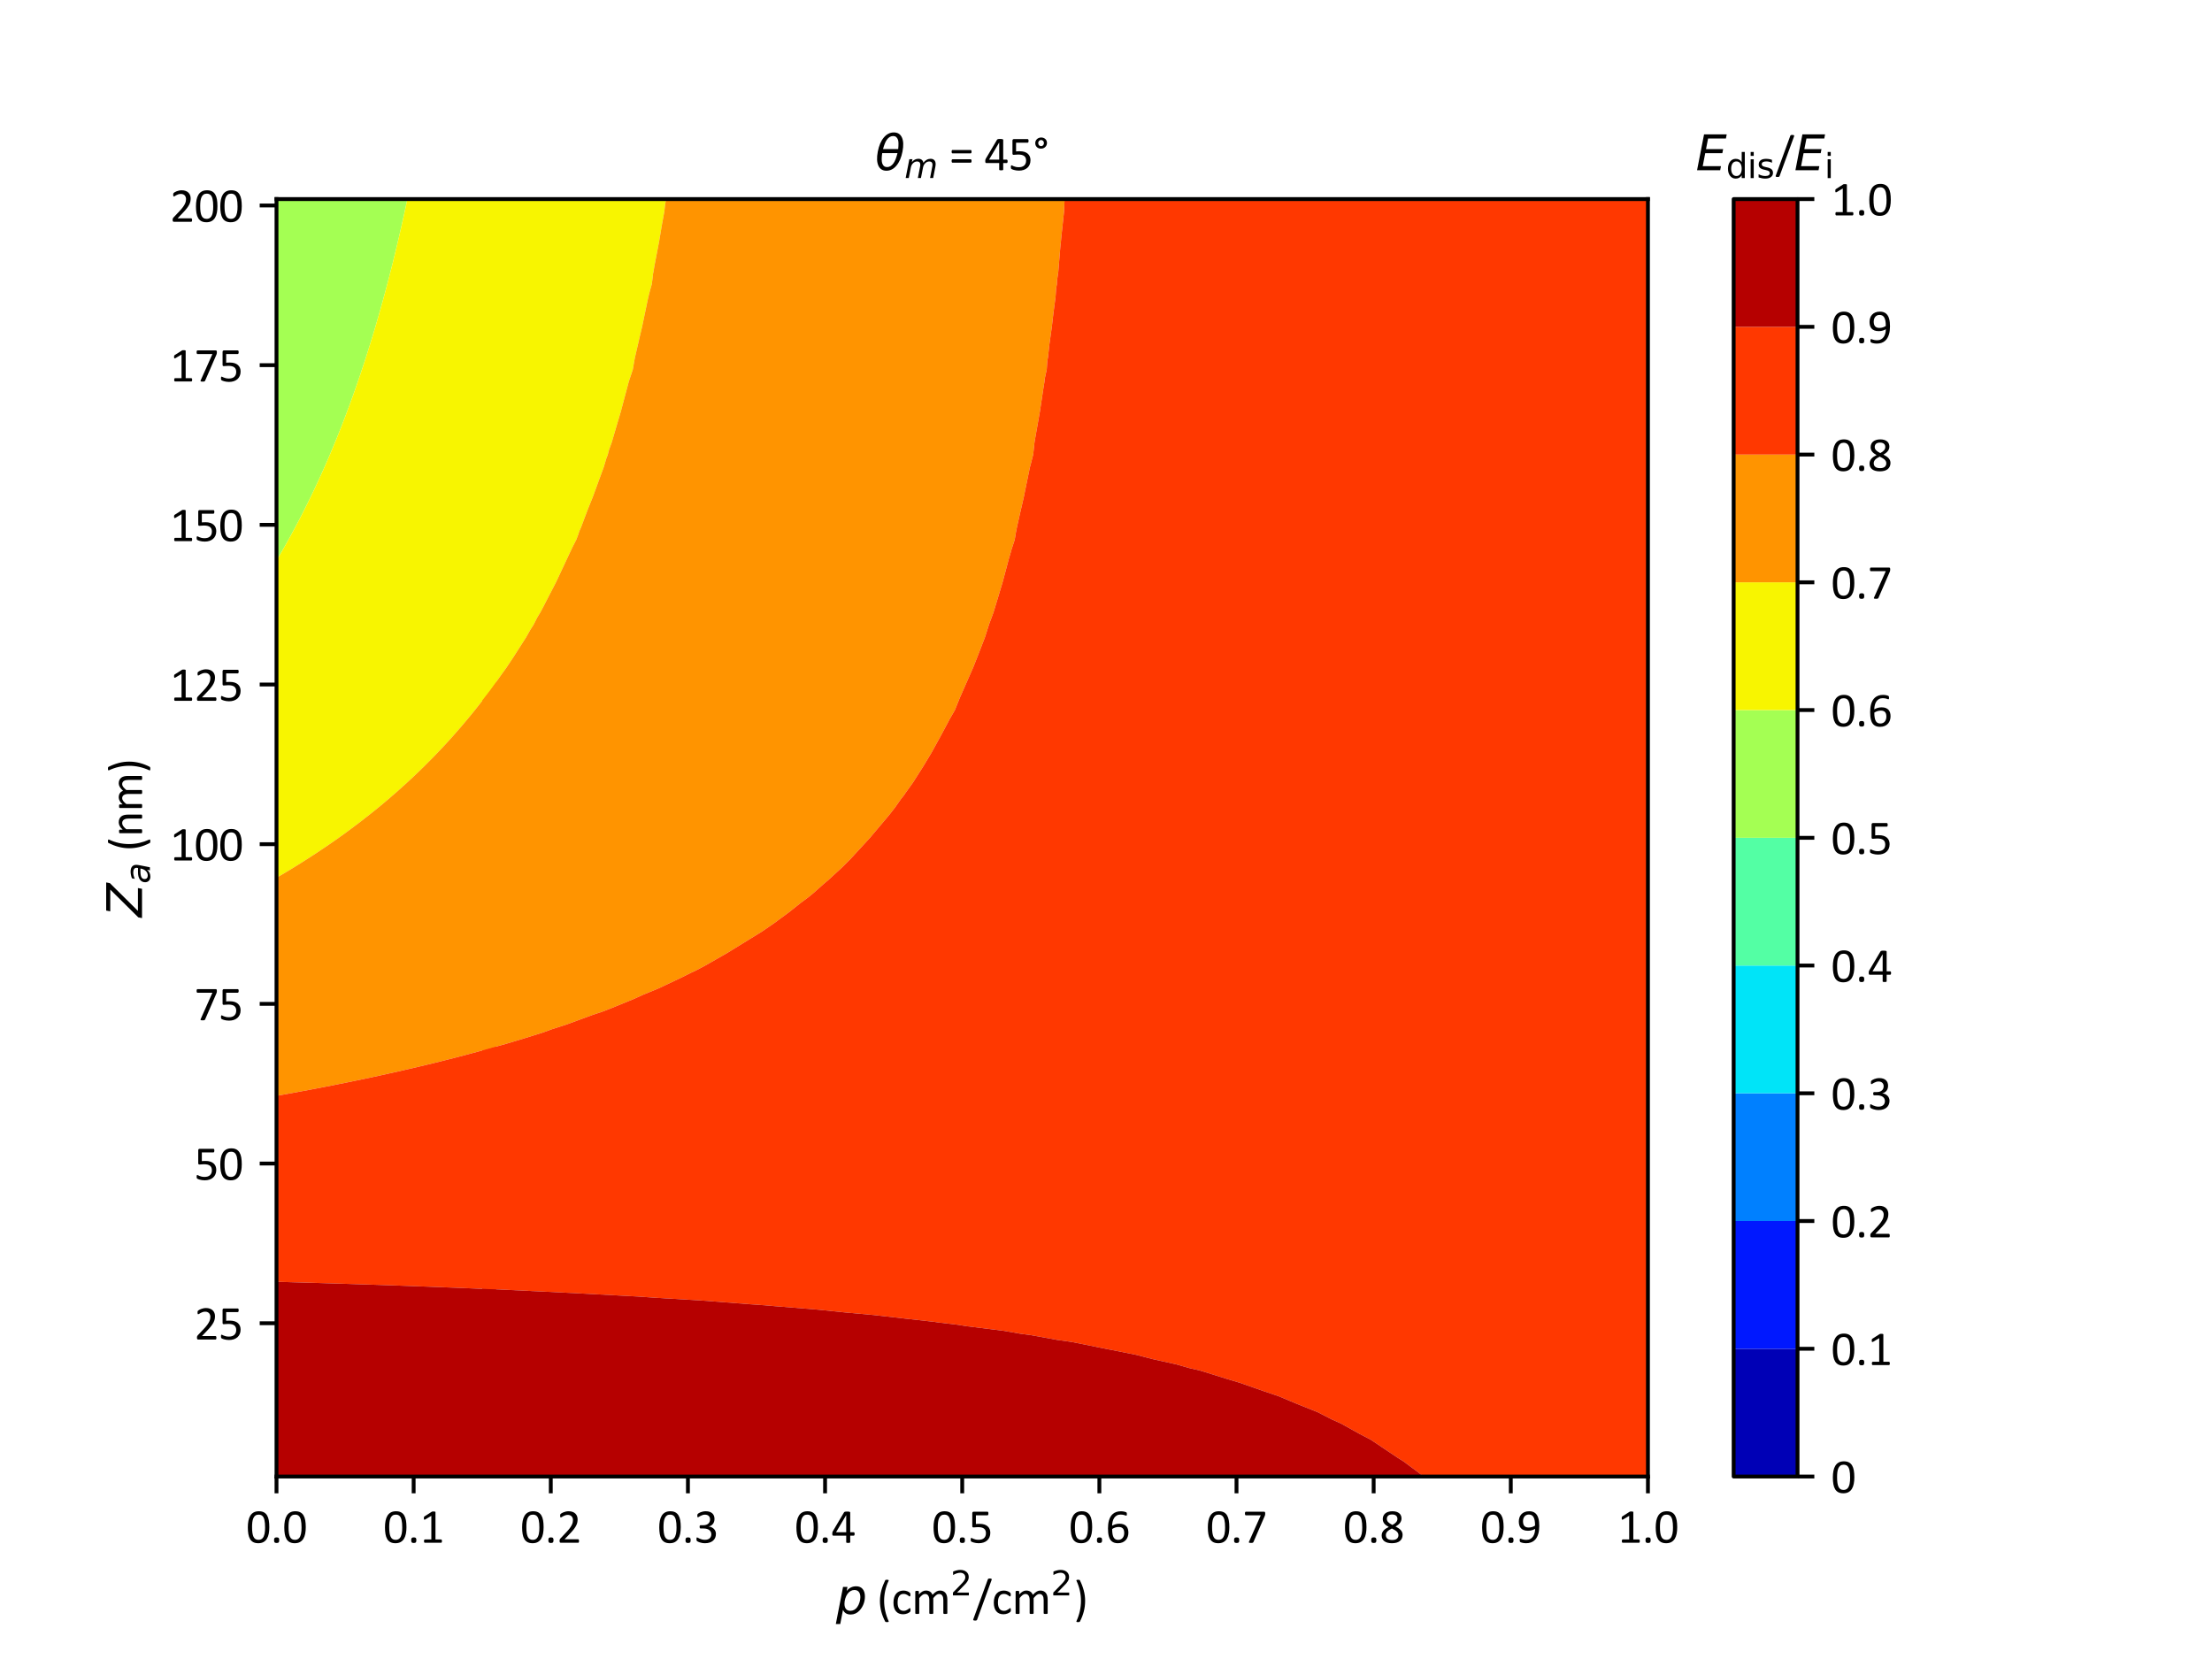 <?xml version="1.0" encoding="utf-8" standalone="no"?>
<!DOCTYPE svg PUBLIC "-//W3C//DTD SVG 1.1//EN"
  "http://www.w3.org/Graphics/SVG/1.1/DTD/svg11.dtd">
<svg xmlns:xlink="http://www.w3.org/1999/xlink" width="460.8pt" height="345.6pt" viewBox="0 0 460.8 345.6" xmlns="http://www.w3.org/2000/svg" version="1.1">
 <defs>
  <style type="text/css">*{stroke-linejoin: round; stroke-linecap: butt}</style>
 </defs>
 <g id="figure_1">
  <g id="patch_1">
   <path d="M 0 345.6 
L 460.8 345.6 
L 460.8 0 
L 0 0 
z
" style="fill: #ffffff"/>
  </g>
  <g id="axes_1">
   <g id="patch_2">
    <path d="M 57.6 307.584 
L 343.296 307.584 
L 343.296 41.472 
L 57.6 41.472 
z
" style="fill: #ffffff"/>
   </g>
   <g id="PathCollection_1">
    <path clip-path="url(#pc571f1283e)" style="fill: #0000b6"/>
   </g>
   <g id="PathCollection_2">
    <path clip-path="url(#pc571f1283e)" style="fill: #0018ff"/>
   </g>
   <g id="PathCollection_3">
    <path clip-path="url(#pc571f1283e)" style="fill: #0080ff"/>
   </g>
   <g id="PathCollection_4">
    <path clip-path="url(#pc571f1283e)" style="fill: #00e4f8"/>
   </g>
   <g id="PathCollection_5">
    <path clip-path="url(#pc571f1283e)" style="fill: #53ffa4"/>
   </g>
   <g id="PathCollection_6">
    <path d="M 57.629 116.716 
L 57.98 116.127 
L 58.163 115.82 
L 58.277 115.627 
L 58.497 115.245 
L 58.842 114.653 
L 58.948 114.468 
L 59.399 113.679 
L 59.856 112.863 
L 60.661 111.403 
L 60.683 111.364 
L 60.704 111.326 
L 61.513 109.828 
L 61.968 108.974 
L 62.387 108.169 
L 62.419 108.109 
L 62.476 108 
L 62.568 107.818 
L 62.712 107.536 
L 62.977 107.026 
L 63.135 106.714 
L 63.46 106.063 
L 63.843 105.303 
L 64.158 104.674 
L 64.72 103.523 
L 65.299 102.321 
L 65.605 101.671 
L 65.76 101.347 
L 65.91 101.019 
L 66.128 100.551 
L 66.211 100.373 
L 66.268 100.249 
L 66.406 99.945 
L 66.922 98.815 
L 67.281 98.021 
L 67.779 96.896 
L 68.317 95.669 
L 68.61 94.98 
L 68.734 94.694 
L 68.848 94.421 
L 69.001 94.055 
L 69.144 93.72 
L 69.253 93.46 
L 69.566 92.698 
L 69.912 91.862 
L 70.115 91.368 
L 70.688 89.941 
L 71.056 89.016 
L 71.41 88.103 
L 71.419 88.08 
L 71.434 88.042 
L 71.482 87.915 
L 71.811 87.067 
L 72.086 86.339 
L 72.693 84.715 
L 72.807 84.404 
L 73.054 83.721 
L 73.445 82.652 
L 73.549 82.363 
L 73.66 82.049 
L 73.79 81.685 
L 73.898 81.389 
L 73.97 81.181 
L 74.015 81.05 
L 74.239 80.415 
L 74.765 78.883 
L 75.044 78.062 
L 75.597 76.398 
L 75.825 75.71 
L 75.893 75.499 
L 76.147 74.736 
L 76.432 73.828 
L 76.453 73.762 
L 76.655 73.116 
L 77.191 71.41 
L 77.29 71.089 
L 77.908 69.057 
L 78.036 68.625 
L 78.101 68.412 
L 78.2 68.083 
L 78.469 67.15 
L 78.481 67.109 
L 78.494 67.065 
L 78.578 66.771 
L 79.039 65.171 
L 79.158 64.757 
L 79.661 62.959 
L 79.815 62.405 
L 79.946 61.917 
L 80.016 61.662 
L 80.082 61.43 
L 80.128 61.254 
L 80.159 61.136 
L 80.344 60.456 
L 80.789 58.769 
L 80.963 58.104 
L 81.562 55.756 
L 81.564 55.752 
L 81.564 55.751 
L 81.815 54.778 
L 81.999 54.019 
L 82.05 53.803 
L 82.277 52.87 
L 82.621 51.451 
L 82.932 50.141 
L 83.177 49.099 
L 83.364 48.276 
L 83.4 48.125 
L 83.422 48.026 
L 83.625 47.151 
L 83.947 45.705 
L 84.149 44.798 
L 84.632 42.567 
L 84.658 42.446 
L 84.7 42.247 
L 84.866 41.472 
L 83.532 41.472 
L 82.008 41.472 
L 80.484 41.472 
L 78.961 41.472 
L 77.437 41.472 
L 75.913 41.472 
L 74.389 41.472 
L 72.866 41.472 
L 71.342 41.472 
L 69.818 41.472 
L 68.295 41.472 
L 66.771 41.472 
L 65.247 41.472 
L 63.723 41.472 
L 62.2 41.472 
L 60.676 41.472 
L 59.152 41.472 
L 57.629 41.472 
L 57.629 44.798 
L 57.629 48.125 
L 57.629 51.451 
L 57.629 54.778 
L 57.629 58.104 
L 57.629 61.43 
L 57.629 64.757 
L 57.629 68.083 
L 57.629 71.41 
L 57.629 74.736 
L 57.629 78.062 
L 57.629 81.389 
L 57.629 84.715 
L 57.629 88.042 
L 57.629 91.368 
L 57.629 94.694 
L 57.629 98.021 
L 57.629 101.347 
L 57.629 104.674 
L 57.629 108 
L 57.629 111.326 
L 57.629 114.653 
" clip-path="url(#pc571f1283e)" style="fill: #a4ff53"/>
   </g>
   <g id="PathCollection_7">
    <path d="M 84.866 41.472 
L 84.7 42.247 
L 84.658 42.446 
L 84.632 42.567 
L 84.149 44.798 
L 83.947 45.705 
L 83.625 47.151 
L 83.422 48.026 
L 83.4 48.125 
L 83.364 48.276 
L 83.177 49.099 
L 82.932 50.141 
L 82.621 51.451 
L 82.277 52.87 
L 82.05 53.803 
L 81.999 54.019 
L 81.815 54.778 
L 81.564 55.751 
L 81.564 55.752 
L 81.562 55.756 
L 80.963 58.104 
L 80.789 58.769 
L 80.344 60.456 
L 80.159 61.136 
L 80.128 61.254 
L 80.082 61.43 
L 80.016 61.662 
L 79.946 61.917 
L 79.815 62.405 
L 79.661 62.959 
L 79.158 64.757 
L 79.039 65.171 
L 78.578 66.771 
L 78.494 67.065 
L 78.481 67.109 
L 78.469 67.15 
L 78.2 68.083 
L 78.101 68.412 
L 78.036 68.625 
L 77.908 69.057 
L 77.29 71.089 
L 77.191 71.41 
L 76.655 73.116 
L 76.453 73.762 
L 76.432 73.828 
L 76.147 74.736 
L 75.893 75.499 
L 75.825 75.71 
L 75.597 76.398 
L 75.044 78.062 
L 74.765 78.883 
L 74.239 80.415 
L 74.015 81.05 
L 73.97 81.181 
L 73.898 81.389 
L 73.79 81.685 
L 73.66 82.049 
L 73.549 82.363 
L 73.445 82.652 
L 73.054 83.721 
L 72.807 84.404 
L 72.693 84.715 
L 72.086 86.339 
L 71.811 87.067 
L 71.482 87.915 
L 71.434 88.042 
L 71.419 88.08 
L 71.41 88.103 
L 71.056 89.016 
L 70.688 89.941 
L 70.115 91.368 
L 69.912 91.862 
L 69.566 92.698 
L 69.253 93.46 
L 69.144 93.72 
L 69.001 94.055 
L 68.848 94.421 
L 68.734 94.694 
L 68.61 94.98 
L 68.317 95.669 
L 67.779 96.896 
L 67.281 98.021 
L 66.922 98.815 
L 66.406 99.945 
L 66.268 100.249 
L 66.211 100.373 
L 66.128 100.551 
L 65.91 101.019 
L 65.76 101.347 
L 65.605 101.671 
L 65.299 102.321 
L 64.72 103.523 
L 64.158 104.674 
L 63.843 105.303 
L 63.46 106.063 
L 63.135 106.714 
L 62.977 107.026 
L 62.712 107.536 
L 62.568 107.818 
L 62.476 108 
L 62.419 108.109 
L 62.387 108.169 
L 61.968 108.974 
L 61.513 109.828 
L 60.704 111.326 
L 60.683 111.364 
L 60.661 111.403 
L 59.856 112.863 
L 59.399 113.679 
L 58.948 114.468 
L 58.842 114.653 
L 58.497 115.245 
L 58.277 115.627 
L 58.163 115.82 
L 57.98 116.127 
L 57.629 116.716 
L 57.629 117.979 
L 57.629 121.306 
L 57.629 124.632 
L 57.629 127.958 
L 57.629 131.285 
L 57.629 134.611 
L 57.629 137.938 
L 57.629 141.264 
L 57.629 144.59 
L 57.629 147.917 
L 57.629 151.243 
L 57.629 154.57 
L 57.629 157.896 
L 57.629 161.222 
L 57.629 164.549 
L 57.629 167.875 
L 57.629 171.202 
L 57.629 174.528 
L 57.629 177.854 
L 57.629 181.181 
L 57.629 182.832 
L 57.985 182.629 
L 58.229 182.491 
L 58.8 182.155 
L 59.662 181.642 
L 60.43 181.181 
L 61.485 180.534 
L 62.016 180.207 
L 62.996 179.592 
L 63.449 179.298 
L 63.939 178.99 
L 65.059 178.265 
L 65.351 178.081 
L 65.697 177.854 
L 66.65 177.22 
L 66.927 177.031 
L 67.686 176.526 
L 69.177 175.502 
L 69.287 175.426 
L 69.631 175.189 
L 70.567 174.528 
L 70.885 174.302 
L 70.999 174.218 
L 71.92 173.554 
L 72.294 173.28 
L 72.501 173.123 
L 73.141 172.652 
L 74.033 171.979 
L 74.565 171.585 
L 75.068 171.202 
L 75.805 170.629 
L 76.06 170.426 
L 76.813 169.841 
L 78.054 168.849 
L 78.296 168.652 
L 79.248 167.875 
L 79.891 167.338 
L 80.412 166.901 
L 81.238 166.195 
L 81.787 165.714 
L 82.167 165.388 
L 83.124 164.549 
L 83.413 164.29 
L 83.822 163.916 
L 84.772 163.056 
L 85.459 162.422 
L 85.562 162.329 
L 85.705 162.197 
L 86.659 161.295 
L 86.683 161.274 
L 86.736 161.222 
L 86.899 161.064 
L 87.746 160.248 
L 88.423 159.581 
L 89.223 158.777 
L 89.778 158.227 
L 90.104 157.896 
L 90.978 156.989 
L 91.409 156.533 
L 91.843 156.083 
L 92.35 155.544 
L 92.988 154.854 
L 93.25 154.57 
L 93.711 154.057 
L 94.129 153.595 
L 94.553 153.117 
L 95.207 152.366 
L 95.884 151.598 
L 96.189 151.243 
L 97.051 150.22 
L 97.555 149.612 
L 97.857 149.253 
L 98.155 148.891 
L 98.869 148.008 
L 98.893 147.978 
L 98.943 147.917 
L 99.053 147.776 
L 99.381 147.363 
L 99.716 146.943 
L 99.798 146.837 
L 99.889 146.719 
L 100.538 145.883 
L 101.525 144.59 
L 101.706 144.349 
L 102.295 143.544 
L 102.968 142.633 
L 103.34 142.11 
L 103.34 141.264 
L 103.34 137.938 
L 103.34 134.611 
L 103.34 131.285 
L 103.34 127.958 
L 103.34 124.632 
L 103.34 121.306 
L 103.34 117.979 
L 103.34 114.653 
L 103.34 111.326 
L 103.34 108 
L 103.34 104.674 
L 103.34 101.347 
L 103.34 98.021 
L 103.34 94.694 
L 103.34 91.368 
L 103.34 88.042 
L 103.34 84.715 
L 103.34 81.389 
L 103.34 78.062 
L 103.34 74.736 
L 103.34 71.41 
L 103.34 68.083 
L 103.34 64.757 
L 103.34 61.43 
L 103.34 58.104 
L 103.34 54.778 
L 103.34 51.451 
L 103.34 48.125 
L 103.34 44.798 
L 103.34 41.472 
L 101.816 41.472 
L 100.293 41.472 
L 98.769 41.472 
L 97.245 41.472 
L 95.721 41.472 
L 94.198 41.472 
L 92.674 41.472 
L 91.15 41.472 
L 89.627 41.472 
L 88.103 41.472 
L 86.579 41.472 
L 85.055 41.472 
" clip-path="url(#pc571f1283e)" style="fill: #f8f500"/>
   </g>
   <g id="PathCollection_8">
    <path d="M 103.34 142.11 
L 102.968 142.633 
L 102.295 143.544 
L 101.706 144.349 
L 101.525 144.59 
L 100.538 145.883 
L 99.889 146.719 
L 99.798 146.837 
L 99.716 146.943 
L 99.381 147.363 
L 99.053 147.776 
L 98.943 147.917 
L 98.893 147.978 
L 98.869 148.008 
L 98.155 148.891 
L 97.857 149.253 
L 97.555 149.612 
L 97.051 150.22 
L 96.189 151.243 
L 95.884 151.598 
L 95.207 152.366 
L 94.553 153.117 
L 94.129 153.595 
L 93.711 154.057 
L 93.25 154.57 
L 92.988 154.854 
L 92.35 155.544 
L 91.843 156.083 
L 91.409 156.533 
L 90.978 156.989 
L 90.104 157.896 
L 89.778 158.227 
L 89.223 158.777 
L 88.423 159.581 
L 87.746 160.248 
L 86.899 161.064 
L 86.736 161.222 
L 86.683 161.274 
L 86.659 161.295 
L 85.705 162.197 
L 85.562 162.329 
L 85.459 162.422 
L 84.772 163.056 
L 83.822 163.916 
L 83.413 164.29 
L 83.124 164.549 
L 82.167 165.388 
L 81.787 165.714 
L 81.238 166.195 
L 80.412 166.901 
L 79.891 167.338 
L 79.248 167.875 
L 78.296 168.652 
L 78.054 168.849 
L 76.813 169.841 
L 76.06 170.426 
L 75.805 170.629 
L 75.068 171.202 
L 74.565 171.585 
L 74.033 171.979 
L 73.141 172.652 
L 72.501 173.123 
L 72.294 173.28 
L 71.92 173.554 
L 70.999 174.218 
L 70.885 174.302 
L 70.567 174.528 
L 69.631 175.189 
L 69.287 175.426 
L 69.177 175.502 
L 67.686 176.526 
L 66.927 177.031 
L 66.65 177.22 
L 65.697 177.854 
L 65.351 178.081 
L 65.059 178.265 
L 63.939 178.99 
L 63.449 179.298 
L 62.996 179.592 
L 62.016 180.207 
L 61.485 180.534 
L 60.43 181.181 
L 59.662 181.642 
L 58.8 182.155 
L 58.229 182.491 
L 57.985 182.629 
L 57.629 182.832 
L 57.629 184.507 
L 57.629 187.834 
L 57.629 191.16 
L 57.629 194.486 
L 57.629 197.813 
L 57.629 201.139 
L 57.629 204.466 
L 57.629 207.792 
L 57.629 211.118 
L 57.629 214.445 
L 57.629 217.771 
L 57.629 221.098 
L 57.629 224.424 
L 57.629 227.75 
L 57.629 228.279 
L 57.854 228.242 
L 58.797 228.072 
L 59.392 227.967 
L 60.59 227.75 
L 61.767 227.536 
L 61.929 227.505 
L 62.614 227.376 
L 63.167 227.272 
L 64.455 227.034 
L 65.812 226.776 
L 66.283 226.686 
L 66.344 226.673 
L 67.167 226.514 
L 67.355 226.476 
L 69.081 226.142 
L 69.509 226.052 
L 70.105 225.937 
L 70.707 225.811 
L 71.873 225.584 
L 72.678 225.415 
L 73.04 225.344 
L 74.067 225.128 
L 74.658 225.011 
L 75.85 224.759 
L 75.972 224.735 
L 77.437 224.424 
L 77.437 224.424 
L 77.437 224.424 
L 78.9 224.107 
L 79.026 224.078 
L 80.209 223.822 
L 80.826 223.679 
L 81.825 223.461 
L 82.208 223.371 
L 82.973 223.204 
L 84.225 222.911 
L 84.747 222.796 
L 85.393 222.644 
L 85.73 222.57 
L 87.635 222.119 
L 87.664 222.113 
L 87.837 222.072 
L 88.318 221.958 
L 88.809 221.837 
L 90.1 221.526 
L 91.831 221.098 
L 92.491 220.932 
L 93.003 220.8 
L 94.406 220.447 
L 94.868 220.326 
L 95.65 220.123 
L 96.676 219.854 
L 96.86 219.803 
L 97.594 219.609 
L 97.976 219.502 
L 99.39 219.127 
L 100.072 218.935 
L 100.492 218.823 
L 101.46 218.55 
L 102.095 218.38 
L 103.289 218.039 
L 103.34 218.025 
L 103.34 217.771 
L 103.34 214.445 
L 103.34 211.118 
L 103.34 207.792 
L 103.34 204.466 
L 103.34 201.139 
L 103.34 197.813 
L 103.34 194.486 
L 103.34 191.16 
L 103.34 187.834 
L 103.34 184.507 
L 103.34 181.181 
L 103.34 177.854 
L 103.34 174.528 
L 103.34 171.202 
L 103.34 167.875 
L 103.34 164.549 
L 103.34 161.222 
L 103.34 157.896 
L 103.34 154.57 
L 103.34 151.243 
L 103.34 147.917 
L 103.34 144.59 
" clip-path="url(#pc571f1283e)" style="fill: #ff9400"/>
   </g>
   <g id="PathCollection_9">
    <path d="M 103.34 218.025 
L 103.289 218.039 
L 102.095 218.38 
L 101.46 218.55 
L 100.492 218.823 
L 100.072 218.935 
L 99.39 219.127 
L 97.976 219.502 
L 97.594 219.609 
L 96.86 219.803 
L 96.676 219.854 
L 95.65 220.123 
L 94.868 220.326 
L 94.406 220.447 
L 93.003 220.8 
L 92.491 220.932 
L 91.831 221.098 
L 90.1 221.526 
L 88.809 221.837 
L 88.318 221.958 
L 87.837 222.072 
L 87.664 222.113 
L 87.635 222.119 
L 85.73 222.57 
L 85.393 222.644 
L 84.747 222.796 
L 84.225 222.911 
L 82.973 223.204 
L 82.208 223.371 
L 81.825 223.461 
L 80.826 223.679 
L 80.209 223.822 
L 79.026 224.078 
L 78.9 224.107 
L 77.437 224.424 
L 77.437 224.424 
L 77.437 224.424 
L 75.972 224.735 
L 75.85 224.759 
L 74.658 225.011 
L 74.067 225.128 
L 73.04 225.344 
L 72.678 225.415 
L 71.873 225.584 
L 70.707 225.811 
L 70.105 225.937 
L 69.509 226.052 
L 69.081 226.142 
L 67.355 226.476 
L 67.167 226.514 
L 66.344 226.673 
L 66.283 226.686 
L 65.812 226.776 
L 64.455 227.034 
L 63.167 227.272 
L 62.614 227.376 
L 61.929 227.505 
L 61.767 227.536 
L 60.59 227.75 
L 59.392 227.967 
L 58.797 228.072 
L 57.854 228.242 
L 57.629 228.279 
L 57.629 231.077 
L 57.629 234.403 
L 57.629 237.73 
L 57.629 241.056 
L 57.629 244.382 
L 57.629 247.709 
L 57.629 251.035 
L 57.629 254.362 
L 57.629 257.688 
L 57.629 261.014 
L 57.629 264.341 
L 57.629 267.021 
L 57.921 267.028 
L 58.463 267.044 
L 59.802 267.08 
L 61.091 267.119 
L 61.609 267.133 
L 62.757 267.163 
L 63.194 267.175 
L 64.757 267.224 
L 65.709 267.25 
L 66.071 267.26 
L 67.908 267.318 
L 68.658 267.339 
L 70.819 267.408 
L 71.063 267.415 
L 71.604 267.431 
L 74.074 267.511 
L 74.222 267.516 
L 74.547 267.525 
L 74.67 267.529 
L 77.384 267.619 
L 77.486 267.622 
L 78.81 267.667 
L 80.377 267.72 
L 80.424 267.722 
L 80.55 267.727 
L 83.224 267.819 
L 83.358 267.824 
L 83.721 267.839 
L 83.892 267.845 
L 86.289 267.93 
L 86.896 267.954 
L 87.182 267.965 
L 89.216 268.038 
L 90.075 268.073 
L 91.732 268.133 
L 92.14 268.15 
L 93.259 268.196 
L 94.555 268.244 
L 95.06 268.265 
L 96.446 268.323 
L 97.103 268.35 
L 97.977 268.383 
L 99.639 268.454 
L 100.428 268.488 
L 100.889 268.506 
L 102.837 268.59 
L 102.916 268.593 
L 103.34 268.61 
L 103.34 267.667 
L 103.34 264.341 
L 103.34 261.014 
L 103.34 257.688 
L 103.34 254.362 
L 103.34 251.035 
L 103.34 247.709 
L 103.34 244.382 
L 103.34 241.056 
L 103.34 237.73 
L 103.34 234.403 
L 103.34 231.077 
L 103.34 227.75 
L 103.34 224.424 
L 103.34 221.098 
" clip-path="url(#pc571f1283e)" style="fill: #ff3800"/>
   </g>
   <g id="PathCollection_10">
    <path d="M 103.34 268.61 
L 102.916 268.593 
L 102.837 268.59 
L 100.889 268.506 
L 100.428 268.488 
L 99.639 268.454 
L 97.977 268.383 
L 97.103 268.35 
L 96.446 268.323 
L 95.06 268.265 
L 94.555 268.244 
L 93.259 268.196 
L 92.14 268.15 
L 91.732 268.133 
L 90.075 268.073 
L 89.216 268.038 
L 87.182 267.965 
L 86.896 267.954 
L 86.289 267.93 
L 83.892 267.845 
L 83.721 267.839 
L 83.358 267.824 
L 83.224 267.819 
L 80.55 267.727 
L 80.424 267.722 
L 80.377 267.72 
L 78.81 267.667 
L 77.486 267.622 
L 77.384 267.619 
L 74.67 267.529 
L 74.547 267.525 
L 74.222 267.516 
L 74.074 267.511 
L 71.604 267.431 
L 71.063 267.415 
L 70.819 267.408 
L 68.658 267.339 
L 67.908 267.318 
L 66.071 267.26 
L 65.709 267.25 
L 64.757 267.224 
L 63.194 267.175 
L 62.757 267.163 
L 61.609 267.133 
L 61.091 267.119 
L 59.802 267.08 
L 58.463 267.044 
L 57.921 267.028 
L 57.629 267.021 
L 57.629 267.667 
L 57.629 270.994 
L 57.629 274.32 
L 57.629 277.646 
L 57.629 280.973 
L 57.629 284.299 
L 57.629 287.626 
L 57.629 290.952 
L 57.629 294.278 
L 57.629 297.605 
L 57.629 300.931 
L 57.629 304.258 
L 57.629 307.584 
L 59.152 307.584 
L 60.676 307.584 
L 62.2 307.584 
L 63.723 307.584 
L 65.247 307.584 
L 66.771 307.584 
L 68.295 307.584 
L 69.818 307.584 
L 71.342 307.584 
L 72.866 307.584 
L 74.389 307.584 
L 75.913 307.584 
L 77.437 307.584 
L 78.961 307.584 
L 80.484 307.584 
L 82.008 307.584 
L 83.532 307.584 
L 85.055 307.584 
L 86.579 307.584 
L 88.103 307.584 
L 89.627 307.584 
L 91.15 307.584 
L 92.674 307.584 
L 94.198 307.584 
L 95.721 307.584 
L 97.245 307.584 
L 98.769 307.584 
L 100.293 307.584 
L 101.816 307.584 
L 103.34 307.584 
L 103.34 304.258 
L 103.34 300.931 
L 103.34 297.605 
L 103.34 294.278 
L 103.34 290.952 
L 103.34 287.626 
L 103.34 284.299 
L 103.34 280.973 
L 103.34 277.646 
L 103.34 274.32 
L 103.34 270.994 
" clip-path="url(#pc571f1283e)" style="fill: #b60000"/>
   </g>
   <g id="PathCollection_11">
    <path clip-path="url(#pc571f1283e)" style="fill: #0000b6"/>
   </g>
   <g id="PathCollection_12">
    <path clip-path="url(#pc571f1283e)" style="fill: #0018ff"/>
   </g>
   <g id="PathCollection_13">
    <path clip-path="url(#pc571f1283e)" style="fill: #0080ff"/>
   </g>
   <g id="PathCollection_14">
    <path clip-path="url(#pc571f1283e)" style="fill: #00e4f8"/>
   </g>
   <g id="PathCollection_15">
    <path clip-path="url(#pc571f1283e)" style="fill: #53ffa4"/>
   </g>
   <g id="PathCollection_16">
    <path clip-path="url(#pc571f1283e)" style="fill: #a4ff53"/>
   </g>
   <g id="PathCollection_17">
    <path d="M 100.454 145.934 
L 102.204 143.675 
L 105.525 139.046 
L 106.802 137.132 
L 109.591 132.774 
L 110.549 131.084 
L 111.137 130.176 
L 111.912 128.649 
L 112.559 127.578 
L 113.191 126.392 
L 115.819 121.306 
L 116.278 120.339 
L 118.765 115.033 
L 119.365 113.769 
L 120.056 112.435 
L 120.456 111.372 
L 120.706 110.605 
L 121.049 109.837 
L 122.483 106.036 
L 123.48 103.565 
L 123.841 102.581 
L 125.779 97.292 
L 126.339 95.421 
L 126.465 95.123 
L 126.627 94.694 
L 126.744 94.196 
L 126.87 93.727 
L 127.456 92.096 
L 128.186 89.602 
L 129.306 85.824 
L 130.764 80.349 
L 130.979 79.552 
L 131.02 79.413 
L 131.833 76.954 
L 132.147 75.115 
L 132.297 74.356 
L 133.402 69.588 
L 133.759 68.083 
L 134.909 62.591 
L 135.078 61.811 
L 135.391 60.587 
L 135.777 59.213 
L 135.94 57.975 
L 136.045 56.996 
L 136.132 56.615 
L 136.334 55.377 
L 137.301 50.342 
L 137.863 46.984 
L 138.391 44.07 
L 138.57 42.542 
L 138.763 41.472 
L 132.833 41.472 
L 124.739 41.472 
L 116.644 41.472 
L 108.549 41.472 
L 100.454 41.472 
L 100.454 50.342 
L 100.454 59.213 
L 100.454 68.083 
L 100.454 76.954 
L 100.454 85.824 
L 100.454 94.694 
L 100.454 103.565 
L 100.454 112.435 
L 100.454 121.306 
L 100.454 130.176 
L 100.454 139.046 
" clip-path="url(#pc571f1283e)" style="fill: #f8f500"/>
   </g>
   <g id="PathCollection_18">
    <path d="M 138.763 41.472 
L 138.57 42.542 
L 138.391 44.07 
L 137.863 46.984 
L 137.301 50.342 
L 136.334 55.377 
L 136.132 56.615 
L 136.045 56.996 
L 135.94 57.975 
L 135.777 59.213 
L 135.391 60.587 
L 135.078 61.811 
L 134.909 62.591 
L 133.759 68.083 
L 133.402 69.588 
L 132.297 74.356 
L 132.147 75.115 
L 131.833 76.954 
L 131.02 79.413 
L 130.979 79.552 
L 130.764 80.349 
L 129.306 85.824 
L 128.186 89.602 
L 127.456 92.096 
L 126.87 93.727 
L 126.744 94.196 
L 126.627 94.694 
L 126.465 95.123 
L 126.339 95.421 
L 125.779 97.292 
L 123.841 102.581 
L 123.48 103.565 
L 122.483 106.036 
L 121.049 109.837 
L 120.706 110.605 
L 120.456 111.372 
L 120.056 112.435 
L 119.365 113.769 
L 118.765 115.033 
L 116.278 120.339 
L 115.819 121.306 
L 113.191 126.392 
L 112.559 127.578 
L 111.912 128.649 
L 111.137 130.176 
L 110.549 131.084 
L 109.591 132.774 
L 106.802 137.132 
L 105.525 139.046 
L 102.204 143.675 
L 100.454 145.934 
L 100.454 147.917 
L 100.454 156.787 
L 100.454 165.658 
L 100.454 174.528 
L 100.454 183.398 
L 100.454 192.269 
L 100.454 201.139 
L 100.454 210.01 
L 100.454 218.835 
L 100.51 218.819 
L 105.41 217.455 
L 109.308 216.282 
L 113.168 215.072 
L 114.982 214.406 
L 117.945 213.453 
L 123.442 211.43 
L 125.432 210.77 
L 127.391 210.01 
L 132.104 208.079 
L 133.87 207.268 
L 137.182 205.905 
L 141.774 203.737 
L 144.096 202.577 
L 145.01 202.152 
L 146.927 201.139 
L 151.435 198.56 
L 151.468 198.541 
L 158.746 194.054 
L 161.336 192.269 
L 164.367 190.033 
L 166.785 188.108 
L 168.408 186.901 
L 169.51 185.996 
L 171.511 184.213 
L 172.115 183.694 
L 172.484 183.398 
L 172.661 183.238 
L 172.75 183.146 
L 175.308 180.8 
L 177.254 178.853 
L 181.238 174.528 
L 181.351 174.395 
L 181.541 174.16 
L 185.199 169.819 
L 186.425 168.256 
L 187.665 166.489 
L 188.324 165.658 
L 188.496 165.409 
L 188.592 165.247 
L 190.162 163.06 
L 192.243 159.798 
L 194.057 156.787 
L 196.151 152.978 
L 197.464 150.515 
L 197.796 149.875 
L 198.92 147.917 
L 199.971 145.323 
L 199.973 145.319 
L 199.982 145.297 
L 202.73 139.046 
L 203.626 136.789 
L 205.181 132.774 
L 205.965 130.303 
L 206.017 130.176 
L 206.062 130.005 
L 206.963 127.578 
L 208.071 123.919 
L 208.857 121.306 
L 210.167 116.395 
L 210.571 115.033 
L 210.65 114.688 
L 211.385 112.435 
L 211.627 110.96 
L 211.847 109.837 
L 212.483 106.996 
L 213.275 103.565 
L 213.45 102.691 
L 214.558 97.292 
L 214.664 96.923 
L 215.233 94.694 
L 215.494 92.26 
L 215.515 92.096 
L 215.713 90.938 
L 216.616 85.824 
L 217.361 80.877 
L 217.577 79.552 
L 217.643 78.874 
L 218.058 76.954 
L 218.167 75.27 
L 218.326 74.356 
L 218.621 71.65 
L 219.117 68.083 
L 219.427 65.4 
L 219.897 61.811 
L 220.015 60.057 
L 220.172 59.213 
L 220.197 58.451 
L 220.464 56.615 
L 220.886 51.427 
L 221.006 50.342 
L 221.083 49.475 
L 221.662 44.07 
L 221.772 41.519 
L 221.777 41.472 
L 213.78 41.472 
L 205.686 41.472 
L 197.591 41.472 
L 189.496 41.472 
L 181.402 41.472 
L 173.307 41.472 
L 165.212 41.472 
L 157.117 41.472 
L 149.023 41.472 
L 140.928 41.472 
" clip-path="url(#pc571f1283e)" style="fill: #ff9400"/>
   </g>
   <g id="PathCollection_19">
    <path d="M 221.777 41.472 
L 221.772 41.519 
L 221.662 44.07 
L 221.083 49.475 
L 221.006 50.342 
L 220.886 51.427 
L 220.464 56.615 
L 220.197 58.451 
L 220.172 59.213 
L 220.015 60.057 
L 219.897 61.811 
L 219.427 65.4 
L 219.117 68.083 
L 218.621 71.65 
L 218.326 74.356 
L 218.167 75.27 
L 218.058 76.954 
L 217.643 78.874 
L 217.577 79.552 
L 217.361 80.877 
L 216.616 85.824 
L 215.713 90.938 
L 215.515 92.096 
L 215.494 92.26 
L 215.233 94.694 
L 214.664 96.923 
L 214.558 97.292 
L 213.45 102.691 
L 213.275 103.565 
L 212.483 106.996 
L 211.847 109.837 
L 211.627 110.96 
L 211.385 112.435 
L 210.65 114.688 
L 210.571 115.033 
L 210.167 116.395 
L 208.857 121.306 
L 208.071 123.919 
L 206.963 127.578 
L 206.062 130.005 
L 206.017 130.176 
L 205.965 130.303 
L 205.181 132.774 
L 203.626 136.789 
L 202.73 139.046 
L 199.982 145.297 
L 199.973 145.319 
L 199.971 145.323 
L 198.92 147.917 
L 197.796 149.875 
L 197.464 150.515 
L 196.151 152.978 
L 194.057 156.787 
L 192.243 159.798 
L 190.162 163.06 
L 188.592 165.247 
L 188.496 165.409 
L 188.324 165.658 
L 187.665 166.489 
L 186.425 168.256 
L 185.199 169.819 
L 181.541 174.16 
L 181.351 174.395 
L 181.238 174.528 
L 177.254 178.853 
L 175.308 180.8 
L 172.75 183.146 
L 172.661 183.238 
L 172.484 183.398 
L 172.115 183.694 
L 171.511 184.213 
L 169.51 185.996 
L 168.408 186.901 
L 166.785 188.108 
L 164.367 190.033 
L 161.336 192.269 
L 158.746 194.054 
L 151.468 198.541 
L 151.435 198.56 
L 146.927 201.139 
L 145.01 202.152 
L 144.096 202.577 
L 141.774 203.737 
L 137.182 205.905 
L 133.87 207.268 
L 132.104 208.079 
L 127.391 210.01 
L 125.432 210.77 
L 123.442 211.43 
L 117.945 213.453 
L 114.982 214.406 
L 113.168 215.072 
L 109.308 216.282 
L 105.41 217.455 
L 100.51 218.819 
L 100.454 218.835 
L 100.454 218.88 
L 100.454 227.75 
L 100.454 236.621 
L 100.454 245.491 
L 100.454 254.362 
L 100.454 263.232 
L 100.454 268.477 
L 102.476 268.579 
L 103.65 268.601 
L 113.909 269.105 
L 114.42 269.115 
L 118.956 269.349 
L 119.153 269.353 
L 121.952 269.504 
L 129.567 269.911 
L 132.854 270.088 
L 137.151 270.388 
L 143.84 270.781 
L 145.789 270.896 
L 156.222 271.696 
L 157.789 271.798 
L 161.486 272.102 
L 170.387 272.827 
L 171.468 272.937 
L 176.217 273.423 
L 182.054 273.95 
L 184.751 274.256 
L 188.651 274.7 
L 194.616 275.362 
L 195.524 275.504 
L 199.483 275.968 
L 201.401 276.278 
L 209.098 277.234 
L 212.6 277.849 
L 214.849 278.146 
L 220.184 279.12 
L 223.181 279.542 
L 229.942 280.899 
L 229.995 280.907 
L 230.31 280.973 
L 236.873 282.278 
L 240.015 283.11 
L 244.941 284.197 
L 247.674 284.98 
L 250.087 285.539 
L 255.546 287.245 
L 258.217 288.044 
L 263.364 289.843 
L 266.356 290.858 
L 267.324 291.259 
L 270.14 292.441 
L 274.555 294.208 
L 277.388 295.671 
L 279.355 296.552 
L 283.235 298.714 
L 285.539 299.913 
L 291.168 303.683 
L 292.526 304.538 
L 293.103 304.986 
L 295.491 306.748 
L 296.497 307.584 
L 302.822 307.584 
L 310.917 307.584 
L 319.012 307.584 
L 327.107 307.584 
L 335.201 307.584 
L 343.296 307.584 
L 343.296 298.714 
L 343.296 289.843 
L 343.296 280.973 
L 343.296 272.102 
L 343.296 263.232 
L 343.296 254.362 
L 343.296 245.491 
L 343.296 236.621 
L 343.296 227.75 
L 343.296 218.88 
L 343.296 210.01 
L 343.296 201.139 
L 343.296 192.269 
L 343.296 183.398 
L 343.296 174.528 
L 343.296 165.658 
L 343.296 156.787 
L 343.296 147.917 
L 343.296 139.046 
L 343.296 130.176 
L 343.296 121.306 
L 343.296 112.435 
L 343.296 103.565 
L 343.296 94.694 
L 343.296 85.824 
L 343.296 76.954 
L 343.296 68.083 
L 343.296 59.213 
L 343.296 50.342 
L 343.296 41.472 
L 335.201 41.472 
L 327.107 41.472 
L 319.012 41.472 
L 310.917 41.472 
L 302.822 41.472 
L 294.728 41.472 
L 286.633 41.472 
L 278.538 41.472 
L 270.444 41.472 
L 262.349 41.472 
L 254.254 41.472 
L 246.159 41.472 
L 238.065 41.472 
L 229.97 41.472 
L 221.875 41.472 
" clip-path="url(#pc571f1283e)" style="fill: #ff3800"/>
   </g>
   <g id="PathCollection_20">
    <path d="M 296.497 307.584 
L 295.491 306.748 
L 293.103 304.986 
L 292.526 304.538 
L 291.168 303.683 
L 285.539 299.913 
L 283.235 298.714 
L 279.355 296.552 
L 277.388 295.671 
L 274.555 294.208 
L 270.14 292.441 
L 267.324 291.259 
L 266.356 290.858 
L 263.364 289.843 
L 258.217 288.044 
L 255.546 287.245 
L 250.087 285.539 
L 247.674 284.98 
L 244.941 284.197 
L 240.015 283.11 
L 236.873 282.278 
L 230.31 280.973 
L 229.995 280.907 
L 229.942 280.899 
L 223.181 279.542 
L 220.184 279.12 
L 214.849 278.146 
L 212.6 277.849 
L 209.098 277.234 
L 201.401 276.278 
L 199.483 275.968 
L 195.524 275.504 
L 194.616 275.362 
L 188.651 274.7 
L 184.751 274.256 
L 182.054 273.95 
L 176.217 273.423 
L 171.468 272.937 
L 170.387 272.827 
L 161.486 272.102 
L 157.789 271.798 
L 156.222 271.696 
L 145.789 270.896 
L 143.84 270.781 
L 137.151 270.388 
L 132.854 270.088 
L 129.567 269.911 
L 121.952 269.504 
L 119.153 269.353 
L 118.956 269.349 
L 114.42 269.115 
L 113.909 269.105 
L 103.65 268.601 
L 102.476 268.579 
L 100.454 268.477 
L 100.454 272.102 
L 100.454 280.973 
L 100.454 289.843 
L 100.454 298.714 
L 100.454 307.584 
L 108.549 307.584 
L 116.644 307.584 
L 124.739 307.584 
L 132.833 307.584 
L 140.928 307.584 
L 149.023 307.584 
L 157.117 307.584 
L 165.212 307.584 
L 173.307 307.584 
L 181.402 307.584 
L 189.496 307.584 
L 197.591 307.584 
L 205.686 307.584 
L 213.78 307.584 
L 221.875 307.584 
L 229.97 307.584 
L 238.065 307.584 
L 246.159 307.584 
L 254.254 307.584 
L 262.349 307.584 
L 270.444 307.584 
L 278.538 307.584 
L 286.633 307.584 
L 294.728 307.584 
" clip-path="url(#pc571f1283e)" style="fill: #b60000"/>
   </g>
   <g id="matplotlib.axis_1">
    <g id="xtick_1">
     <g id="line2d_1">
      <defs>
       <path id="m609cf75656" d="M 0 0 
L 0 3.5 
" style="stroke: #000000; stroke-width: 0.8"/>
      </defs>
      <g>
       <use xlink:href="#m609cf75656" x="57.6" y="307.584" style="stroke: #000000; stroke-width: 0.8"/>
      </g>
     </g>
     <g id="text_1">
      <!-- 0.0 -->
      <g transform="translate(51.269 321.386) scale(0.1 -0.1)">
       <defs>
        <path id="Calibri-30" d="M 3022 2031 
Q 3022 1566 2948 1181 
Q 2875 797 2704 520 
Q 2534 244 2259 92 
Q 1984 -59 1581 -59 
Q 1200 -59 939 77 
Q 678 213 518 477 
Q 359 741 292 1127 
Q 225 1513 225 2013 
Q 225 2475 300 2861 
Q 375 3247 544 3523 
Q 713 3800 988 3951 
Q 1263 4103 1663 4103 
Q 2047 4103 2308 3967 
Q 2569 3831 2728 3567 
Q 2888 3303 2955 2917 
Q 3022 2531 3022 2031 
z
M 2472 1994 
Q 2472 2297 2450 2537 
Q 2428 2778 2386 2962 
Q 2344 3147 2276 3280 
Q 2209 3413 2115 3498 
Q 2022 3584 1901 3623 
Q 1781 3663 1631 3663 
Q 1366 3663 1200 3538 
Q 1034 3413 939 3194 
Q 844 2975 809 2681 
Q 775 2388 775 2050 
Q 775 1597 822 1280 
Q 869 963 970 763 
Q 1072 563 1230 472 
Q 1388 381 1613 381 
Q 1788 381 1920 437 
Q 2053 494 2148 598 
Q 2244 703 2306 850 
Q 2369 997 2406 1175 
Q 2444 1353 2458 1561 
Q 2472 1769 2472 1994 
z
" transform="scale(0.016)"/>
        <path id="Calibri-2e" d="M 1144 341 
Q 1144 119 1070 45 
Q 997 -28 803 -28 
Q 616 -28 544 44 
Q 472 116 472 331 
Q 472 553 545 626 
Q 619 700 813 700 
Q 1000 700 1072 628 
Q 1144 556 1144 341 
z
" transform="scale(0.016)"/>
       </defs>
       <use xlink:href="#Calibri-30"/>
       <use xlink:href="#Calibri-2e" x="50.684"/>
       <use xlink:href="#Calibri-30" x="75.928"/>
      </g>
     </g>
    </g>
    <g id="xtick_2">
     <g id="line2d_2">
      <g>
       <use xlink:href="#m609cf75656" x="86.17" y="307.584" style="stroke: #000000; stroke-width: 0.8"/>
      </g>
     </g>
     <g id="text_2">
      <!-- 0.1 -->
      <g transform="translate(79.838 321.386) scale(0.1 -0.1)">
       <defs>
        <path id="Calibri-31" d="M 2897 213 
Q 2897 153 2887 112 
Q 2878 72 2862 47 
Q 2847 22 2826 11 
Q 2806 0 2784 0 
L 672 0 
Q 650 0 631 11 
Q 613 22 595 47 
Q 578 72 568 112 
Q 559 153 559 213 
Q 559 269 568 309 
Q 578 350 592 376 
Q 606 403 626 417 
Q 647 431 672 431 
L 1516 431 
L 1516 3506 
L 734 3041 
Q 675 3009 639 3003 
Q 603 2997 581 3017 
Q 559 3038 551 3084 
Q 544 3131 544 3203 
Q 544 3256 548 3293 
Q 553 3331 562 3356 
Q 572 3381 589 3400 
Q 606 3419 634 3438 
L 1566 4034 
Q 1578 4044 1597 4050 
Q 1616 4056 1644 4062 
Q 1672 4069 1709 4070 
Q 1747 4072 1803 4072 
Q 1878 4072 1928 4065 
Q 1978 4059 2006 4048 
Q 2034 4038 2043 4020 
Q 2053 4003 2053 3984 
L 2053 431 
L 2784 431 
Q 2809 431 2831 417 
Q 2853 403 2867 376 
Q 2881 350 2889 309 
Q 2897 269 2897 213 
z
" transform="scale(0.016)"/>
       </defs>
       <use xlink:href="#Calibri-30"/>
       <use xlink:href="#Calibri-2e" x="50.684"/>
       <use xlink:href="#Calibri-31" x="75.928"/>
      </g>
     </g>
    </g>
    <g id="xtick_3">
     <g id="line2d_3">
      <g>
       <use xlink:href="#m609cf75656" x="114.739" y="307.584" style="stroke: #000000; stroke-width: 0.8"/>
      </g>
     </g>
     <g id="text_3">
      <!-- 0.2 -->
      <g transform="translate(108.408 321.386) scale(0.1 -0.1)">
       <defs>
        <path id="Calibri-32" d="M 2888 231 
Q 2888 175 2880 131 
Q 2872 88 2858 58 
Q 2844 28 2820 14 
Q 2797 0 2769 0 
L 534 0 
Q 491 0 458 11 
Q 425 22 401 47 
Q 378 72 367 119 
Q 356 166 356 234 
Q 356 297 361 344 
Q 366 391 381 427 
Q 397 463 420 498 
Q 444 534 481 575 
L 1266 1406 
Q 1538 1694 1702 1922 
Q 1866 2150 1955 2337 
Q 2044 2525 2072 2678 
Q 2100 2831 2100 2966 
Q 2100 3100 2056 3220 
Q 2013 3341 1930 3431 
Q 1847 3522 1722 3575 
Q 1597 3628 1434 3628 
Q 1244 3628 1092 3575 
Q 941 3522 827 3459 
Q 713 3397 636 3344 
Q 559 3291 522 3291 
Q 500 3291 483 3303 
Q 466 3316 455 3344 
Q 444 3372 437 3419 
Q 431 3466 431 3531 
Q 431 3578 434 3612 
Q 438 3647 445 3672 
Q 453 3697 465 3719 
Q 478 3741 515 3773 
Q 553 3806 645 3862 
Q 738 3919 877 3973 
Q 1016 4028 1183 4065 
Q 1350 4103 1534 4103 
Q 1828 4103 2048 4020 
Q 2269 3938 2414 3794 
Q 2559 3650 2631 3459 
Q 2703 3269 2703 3053 
Q 2703 2859 2668 2667 
Q 2634 2475 2523 2251 
Q 2413 2028 2203 1754 
Q 1994 1481 1647 1125 
L 1006 456 
L 2766 456 
Q 2791 456 2814 442 
Q 2838 428 2855 400 
Q 2872 372 2880 330 
Q 2888 288 2888 231 
z
" transform="scale(0.016)"/>
       </defs>
       <use xlink:href="#Calibri-30"/>
       <use xlink:href="#Calibri-2e" x="50.684"/>
       <use xlink:href="#Calibri-32" x="75.928"/>
      </g>
     </g>
    </g>
    <g id="xtick_4">
     <g id="line2d_4">
      <g>
       <use xlink:href="#m609cf75656" x="143.309" y="307.584" style="stroke: #000000; stroke-width: 0.8"/>
      </g>
     </g>
     <g id="text_4">
      <!-- 0.3 -->
      <g transform="translate(136.978 321.386) scale(0.1 -0.1)">
       <defs>
        <path id="Calibri-33" d="M 2856 1156 
Q 2856 878 2759 654 
Q 2663 431 2481 272 
Q 2300 113 2034 27 
Q 1769 -59 1434 -59 
Q 1231 -59 1054 -26 
Q 878 6 740 51 
Q 603 97 512 145 
Q 422 194 398 216 
Q 375 238 362 259 
Q 350 281 340 312 
Q 331 344 326 389 
Q 322 434 322 500 
Q 322 613 344 656 
Q 366 700 406 700 
Q 434 700 517 650 
Q 600 600 729 542 
Q 859 484 1032 434 
Q 1206 384 1419 384 
Q 1625 384 1781 437 
Q 1938 491 2044 587 
Q 2150 684 2203 817 
Q 2256 950 2256 1106 
Q 2256 1278 2189 1415 
Q 2122 1553 1992 1653 
Q 1863 1753 1673 1806 
Q 1484 1859 1244 1859 
L 859 1859 
Q 834 1859 811 1870 
Q 788 1881 770 1906 
Q 753 1931 742 1972 
Q 731 2013 731 2078 
Q 731 2138 740 2177 
Q 750 2216 767 2239 
Q 784 2263 806 2273 
Q 828 2284 856 2284 
L 1209 2284 
Q 1416 2284 1580 2337 
Q 1744 2391 1858 2491 
Q 1972 2591 2033 2730 
Q 2094 2869 2094 3041 
Q 2094 3166 2053 3280 
Q 2013 3394 1931 3478 
Q 1850 3563 1723 3611 
Q 1597 3659 1431 3659 
Q 1250 3659 1098 3604 
Q 947 3550 828 3487 
Q 709 3425 631 3370 
Q 553 3316 522 3316 
Q 500 3316 483 3323 
Q 466 3331 455 3354 
Q 444 3378 439 3420 
Q 434 3463 434 3531 
Q 434 3578 437 3614 
Q 441 3650 450 3676 
Q 459 3703 471 3725 
Q 484 3747 514 3776 
Q 544 3806 634 3862 
Q 725 3919 858 3973 
Q 991 4028 1164 4065 
Q 1338 4103 1538 4103 
Q 1819 4103 2031 4031 
Q 2244 3959 2386 3828 
Q 2528 3697 2598 3514 
Q 2669 3331 2669 3109 
Q 2669 2919 2619 2755 
Q 2569 2591 2472 2464 
Q 2375 2338 2234 2248 
Q 2094 2159 1909 2125 
L 1909 2119 
Q 2119 2097 2292 2014 
Q 2466 1931 2591 1806 
Q 2716 1681 2786 1514 
Q 2856 1347 2856 1156 
z
" transform="scale(0.016)"/>
       </defs>
       <use xlink:href="#Calibri-30"/>
       <use xlink:href="#Calibri-2e" x="50.684"/>
       <use xlink:href="#Calibri-33" x="75.928"/>
      </g>
     </g>
    </g>
    <g id="xtick_5">
     <g id="line2d_5">
      <g>
       <use xlink:href="#m609cf75656" x="171.878" y="307.584" style="stroke: #000000; stroke-width: 0.8"/>
      </g>
     </g>
     <g id="text_5">
      <!-- 0.4 -->
      <g transform="translate(165.547 321.386) scale(0.1 -0.1)">
       <defs>
        <path id="Calibri-34" d="M 3059 1150 
Q 3059 1047 3028 987 
Q 2997 928 2941 928 
L 2484 928 
L 2484 78 
Q 2484 53 2471 36 
Q 2459 19 2428 6 
Q 2397 -6 2347 -12 
Q 2297 -19 2219 -19 
Q 2144 -19 2094 -12 
Q 2044 -6 2014 6 
Q 1984 19 1973 36 
Q 1963 53 1963 78 
L 1963 928 
L 294 928 
Q 256 928 231 937 
Q 206 947 186 972 
Q 166 997 158 1044 
Q 150 1091 150 1166 
Q 150 1225 153 1272 
Q 156 1319 165 1358 
Q 175 1397 190 1433 
Q 206 1469 228 1509 
L 1684 3966 
Q 1700 3991 1729 4009 
Q 1759 4028 1806 4040 
Q 1853 4053 1922 4058 
Q 1991 4063 2084 4063 
Q 2188 4063 2264 4055 
Q 2341 4047 2387 4034 
Q 2434 4022 2459 4001 
Q 2484 3981 2484 3953 
L 2484 1372 
L 2941 1372 
Q 2994 1372 3026 1317 
Q 3059 1263 3059 1150 
z
M 1963 3591 
L 1956 3591 
L 641 1372 
L 1963 1372 
L 1963 3591 
z
" transform="scale(0.016)"/>
       </defs>
       <use xlink:href="#Calibri-30"/>
       <use xlink:href="#Calibri-2e" x="50.684"/>
       <use xlink:href="#Calibri-34" x="75.928"/>
      </g>
     </g>
    </g>
    <g id="xtick_6">
     <g id="line2d_6">
      <g>
       <use xlink:href="#m609cf75656" x="200.448" y="307.584" style="stroke: #000000; stroke-width: 0.8"/>
      </g>
     </g>
     <g id="text_6">
      <!-- 0.5 -->
      <g transform="translate(194.117 321.386) scale(0.1 -0.1)">
       <defs>
        <path id="Calibri-35" d="M 2869 1300 
Q 2869 975 2759 722 
Q 2650 469 2450 295 
Q 2250 122 1973 31 
Q 1697 -59 1359 -59 
Q 1172 -59 1003 -32 
Q 834 -6 703 33 
Q 572 72 487 109 
Q 403 147 379 169 
Q 356 191 347 209 
Q 338 228 330 254 
Q 322 281 319 322 
Q 316 363 316 419 
Q 316 472 320 514 
Q 325 556 337 582 
Q 350 609 367 621 
Q 384 634 406 634 
Q 438 634 503 595 
Q 569 556 680 511 
Q 791 466 955 425 
Q 1119 384 1344 384 
Q 1553 384 1728 434 
Q 1903 484 2029 590 
Q 2156 697 2228 858 
Q 2300 1019 2300 1250 
Q 2300 1444 2239 1592 
Q 2178 1741 2051 1839 
Q 1925 1938 1731 1986 
Q 1538 2034 1269 2034 
Q 1078 2034 940 2015 
Q 803 1997 684 1997 
Q 597 1997 559 2037 
Q 522 2078 522 2194 
L 522 3841 
Q 522 3944 570 3994 
Q 619 4044 709 4044 
L 2500 4044 
Q 2525 4044 2548 4030 
Q 2572 4016 2587 3987 
Q 2603 3959 2611 3915 
Q 2619 3872 2619 3813 
Q 2619 3700 2587 3637 
Q 2556 3575 2500 3575 
L 991 3575 
L 991 2441 
Q 1100 2456 1214 2459 
Q 1328 2463 1478 2463 
Q 1825 2463 2084 2380 
Q 2344 2297 2517 2145 
Q 2691 1994 2780 1778 
Q 2869 1563 2869 1300 
z
" transform="scale(0.016)"/>
       </defs>
       <use xlink:href="#Calibri-30"/>
       <use xlink:href="#Calibri-2e" x="50.684"/>
       <use xlink:href="#Calibri-35" x="75.928"/>
      </g>
     </g>
    </g>
    <g id="xtick_7">
     <g id="line2d_7">
      <g>
       <use xlink:href="#m609cf75656" x="229.018" y="307.584" style="stroke: #000000; stroke-width: 0.8"/>
      </g>
     </g>
     <g id="text_7">
      <!-- 0.6 -->
      <g transform="translate(222.686 321.386) scale(0.1 -0.1)">
       <defs>
        <path id="Calibri-36" d="M 2991 1309 
Q 2991 1044 2909 795 
Q 2828 547 2659 358 
Q 2491 169 2231 55 
Q 1972 -59 1619 -59 
Q 1366 -59 1172 3 
Q 978 66 834 181 
Q 691 297 595 465 
Q 500 634 442 850 
Q 384 1066 359 1322 
Q 334 1578 334 1872 
Q 334 2131 362 2397 
Q 391 2663 462 2909 
Q 534 3156 657 3373 
Q 781 3591 967 3752 
Q 1153 3913 1412 4006 
Q 1672 4100 2016 4100 
Q 2131 4100 2250 4086 
Q 2369 4072 2469 4048 
Q 2569 4025 2637 3997 
Q 2706 3969 2728 3951 
Q 2750 3934 2761 3914 
Q 2772 3894 2778 3870 
Q 2784 3847 2787 3817 
Q 2791 3788 2791 3744 
Q 2791 3688 2789 3647 
Q 2788 3606 2777 3581 
Q 2766 3556 2748 3543 
Q 2731 3531 2703 3531 
Q 2669 3531 2609 3553 
Q 2550 3575 2465 3601 
Q 2381 3628 2261 3650 
Q 2141 3672 1981 3672 
Q 1691 3672 1481 3553 
Q 1272 3434 1139 3234 
Q 1006 3034 942 2770 
Q 878 2506 869 2219 
Q 950 2266 1051 2312 
Q 1153 2359 1273 2396 
Q 1394 2434 1528 2457 
Q 1663 2481 1816 2481 
Q 2144 2481 2369 2392 
Q 2594 2303 2733 2145 
Q 2872 1988 2931 1773 
Q 2991 1559 2991 1309 
z
M 2447 1259 
Q 2447 1441 2411 1589 
Q 2375 1738 2290 1841 
Q 2206 1944 2065 2000 
Q 1925 2056 1719 2056 
Q 1603 2056 1487 2036 
Q 1372 2016 1264 1980 
Q 1156 1944 1057 1895 
Q 959 1847 878 1791 
Q 878 1388 929 1116 
Q 981 844 1079 680 
Q 1178 516 1325 445 
Q 1472 375 1669 375 
Q 1869 375 2016 450 
Q 2163 525 2259 651 
Q 2356 778 2401 936 
Q 2447 1094 2447 1259 
z
" transform="scale(0.016)"/>
       </defs>
       <use xlink:href="#Calibri-30"/>
       <use xlink:href="#Calibri-2e" x="50.684"/>
       <use xlink:href="#Calibri-36" x="75.928"/>
      </g>
     </g>
    </g>
    <g id="xtick_8">
     <g id="line2d_8">
      <g>
       <use xlink:href="#m609cf75656" x="257.587" y="307.584" style="stroke: #000000; stroke-width: 0.8"/>
      </g>
     </g>
     <g id="text_8">
      <!-- 0.7 -->
      <g transform="translate(251.256 321.386) scale(0.1 -0.1)">
       <defs>
        <path id="Calibri-37" d="M 2947 3813 
Q 2947 3756 2942 3711 
Q 2938 3666 2930 3623 
Q 2922 3581 2908 3542 
Q 2894 3503 2875 3459 
L 1419 103 
Q 1403 66 1379 42 
Q 1356 19 1320 5 
Q 1284 -9 1228 -14 
Q 1172 -19 1091 -19 
Q 984 -19 925 -9 
Q 866 0 839 20 
Q 813 41 816 70 
Q 819 100 838 141 
L 2369 3572 
L 428 3572 
Q 369 3572 339 3634 
Q 309 3697 309 3809 
Q 309 3869 317 3912 
Q 325 3956 340 3986 
Q 356 4016 378 4030 
Q 400 4044 428 4044 
L 2784 4044 
Q 2828 4044 2861 4034 
Q 2894 4025 2911 3997 
Q 2928 3969 2937 3925 
Q 2947 3881 2947 3813 
z
" transform="scale(0.016)"/>
       </defs>
       <use xlink:href="#Calibri-30"/>
       <use xlink:href="#Calibri-2e" x="50.684"/>
       <use xlink:href="#Calibri-37" x="75.928"/>
      </g>
     </g>
    </g>
    <g id="xtick_9">
     <g id="line2d_9">
      <g>
       <use xlink:href="#m609cf75656" x="286.157" y="307.584" style="stroke: #000000; stroke-width: 0.8"/>
      </g>
     </g>
     <g id="text_9">
      <!-- 0.8 -->
      <g transform="translate(279.826 321.386) scale(0.1 -0.1)">
       <defs>
        <path id="Calibri-38" d="M 2981 1038 
Q 2981 775 2887 570 
Q 2794 366 2617 225 
Q 2441 84 2181 12 
Q 1922 -59 1588 -59 
Q 1275 -59 1028 6 
Q 781 72 609 200 
Q 438 328 347 515 
Q 256 703 256 944 
Q 256 1134 318 1293 
Q 381 1453 498 1587 
Q 616 1722 787 1839 
Q 959 1956 1175 2063 
Q 988 2159 844 2267 
Q 700 2375 600 2501 
Q 500 2628 448 2772 
Q 397 2916 397 3084 
Q 397 3297 473 3483 
Q 550 3669 704 3806 
Q 859 3944 1098 4023 
Q 1338 4103 1656 4103 
Q 1963 4103 2186 4029 
Q 2409 3956 2554 3829 
Q 2700 3703 2769 3531 
Q 2838 3359 2838 3163 
Q 2838 3003 2786 2856 
Q 2734 2709 2634 2578 
Q 2534 2447 2389 2333 
Q 2244 2219 2056 2119 
Q 2278 2009 2451 1893 
Q 2625 1778 2742 1645 
Q 2859 1513 2920 1364 
Q 2981 1216 2981 1038 
z
M 2306 3113 
Q 2306 3244 2261 3350 
Q 2216 3456 2128 3531 
Q 2041 3606 1911 3645 
Q 1781 3684 1616 3684 
Q 1278 3684 1104 3531 
Q 931 3378 931 3113 
Q 931 2991 973 2886 
Q 1016 2781 1105 2687 
Q 1194 2594 1330 2505 
Q 1466 2416 1653 2319 
Q 1969 2481 2137 2678 
Q 2306 2875 2306 3113 
z
M 2438 981 
Q 2438 1125 2384 1242 
Q 2331 1359 2223 1461 
Q 2116 1563 1955 1658 
Q 1794 1753 1581 1856 
Q 1384 1759 1236 1662 
Q 1088 1566 992 1462 
Q 897 1359 848 1245 
Q 800 1131 800 994 
Q 800 691 1008 525 
Q 1216 359 1628 359 
Q 2028 359 2233 526 
Q 2438 694 2438 981 
z
" transform="scale(0.016)"/>
       </defs>
       <use xlink:href="#Calibri-30"/>
       <use xlink:href="#Calibri-2e" x="50.684"/>
       <use xlink:href="#Calibri-38" x="75.928"/>
      </g>
     </g>
    </g>
    <g id="xtick_10">
     <g id="line2d_10">
      <g>
       <use xlink:href="#m609cf75656" x="314.726" y="307.584" style="stroke: #000000; stroke-width: 0.8"/>
      </g>
     </g>
     <g id="text_10">
      <!-- 0.9 -->
      <g transform="translate(308.395 321.386) scale(0.1 -0.1)">
       <defs>
        <path id="Calibri-39" d="M 2919 2181 
Q 2919 1919 2887 1650 
Q 2856 1381 2781 1132 
Q 2706 884 2579 667 
Q 2453 450 2261 287 
Q 2069 125 1805 33 
Q 1541 -59 1191 -59 
Q 1056 -59 929 -42 
Q 803 -25 701 0 
Q 600 25 531 53 
Q 463 81 431 109 
Q 400 138 386 186 
Q 372 234 372 316 
Q 372 384 376 425 
Q 381 466 390 487 
Q 400 509 417 517 
Q 434 525 459 525 
Q 494 525 556 501 
Q 619 478 714 450 
Q 809 422 937 398 
Q 1066 375 1225 375 
Q 1528 375 1745 492 
Q 1963 609 2100 806 
Q 2238 1003 2306 1262 
Q 2375 1522 2381 1809 
Q 2216 1713 1984 1638 
Q 1753 1563 1453 1563 
Q 1116 1563 886 1655 
Q 656 1747 517 1906 
Q 378 2066 317 2284 
Q 256 2503 256 2763 
Q 256 3031 334 3273 
Q 413 3516 578 3700 
Q 744 3884 1000 3993 
Q 1256 4103 1613 4103 
Q 1866 4103 2061 4039 
Q 2256 3975 2400 3854 
Q 2544 3734 2644 3564 
Q 2744 3394 2805 3178 
Q 2866 2963 2892 2711 
Q 2919 2459 2919 2181 
z
M 2372 2241 
Q 2372 2641 2319 2914 
Q 2266 3188 2162 3356 
Q 2059 3525 1909 3600 
Q 1759 3675 1563 3675 
Q 1359 3675 1215 3601 
Q 1072 3528 980 3404 
Q 888 3281 844 3125 
Q 800 2969 800 2803 
Q 800 2619 839 2466 
Q 878 2313 965 2206 
Q 1053 2100 1193 2042 
Q 1334 1984 1541 1984 
Q 1775 1984 1994 2054 
Q 2213 2125 2372 2241 
z
" transform="scale(0.016)"/>
       </defs>
       <use xlink:href="#Calibri-30"/>
       <use xlink:href="#Calibri-2e" x="50.684"/>
       <use xlink:href="#Calibri-39" x="75.928"/>
      </g>
     </g>
    </g>
    <g id="xtick_11">
     <g id="line2d_11">
      <g>
       <use xlink:href="#m609cf75656" x="343.296" y="307.584" style="stroke: #000000; stroke-width: 0.8"/>
      </g>
     </g>
     <g id="text_11">
      <!-- 1.0 -->
      <g transform="translate(336.965 321.386) scale(0.1 -0.1)">
       <use xlink:href="#Calibri-31"/>
       <use xlink:href="#Calibri-2e" x="50.684"/>
       <use xlink:href="#Calibri-30" x="75.928"/>
      </g>
     </g>
    </g>
    <g id="text_12">
     <!-- $\mathit{p}$ (cm$^2$/cm$^2$) -->
     <g transform="translate(174.148 336.264) scale(0.1 -0.1)">
      <defs>
       <path id="DejaVuSans-Oblique-70" d="M 3175 2156 
Q 3175 2616 2975 2859 
Q 2775 3103 2400 3103 
Q 2144 3103 1911 2972 
Q 1678 2841 1497 2591 
Q 1319 2344 1212 1994 
Q 1106 1644 1106 1300 
Q 1106 863 1306 627 
Q 1506 391 1875 391 
Q 2147 391 2380 519 
Q 2613 647 2778 891 
Q 2956 1147 3065 1494 
Q 3175 1841 3175 2156 
z
M 1394 2969 
Q 1625 3272 1939 3428 
Q 2253 3584 2638 3584 
Q 3175 3584 3472 3232 
Q 3769 2881 3769 2247 
Q 3769 1728 3584 1258 
Q 3400 788 3053 416 
Q 2822 169 2531 39 
Q 2241 -91 1919 -91 
Q 1547 -91 1294 64 
Q 1041 219 916 525 
L 556 -1331 
L -19 -1331 
L 922 3500 
L 1497 3500 
L 1394 2969 
z
" transform="scale(0.016)"/>
       <path id="Calibri-20" transform="scale(0.016)"/>
       <path id="Calibri-28" d="M 1547 4306 
Q 1250 3678 1104 3017 
Q 959 2356 959 1688 
Q 959 1016 1107 356 
Q 1256 -303 1541 -938 
Q 1556 -975 1557 -1001 
Q 1559 -1028 1537 -1045 
Q 1516 -1063 1470 -1070 
Q 1425 -1078 1347 -1078 
Q 1291 -1078 1250 -1075 
Q 1209 -1072 1179 -1062 
Q 1150 -1053 1131 -1040 
Q 1113 -1028 1103 -1013 
Q 934 -694 806 -367 
Q 678 -41 590 296 
Q 503 634 459 979 
Q 416 1325 416 1678 
Q 416 2031 464 2375 
Q 513 2719 602 3058 
Q 691 3397 819 3725 
Q 947 4053 1106 4375 
Q 1109 4388 1123 4397 
Q 1138 4406 1163 4415 
Q 1188 4425 1231 4429 
Q 1275 4434 1344 4434 
Q 1416 4434 1459 4425 
Q 1503 4416 1528 4400 
Q 1553 4384 1556 4359 
Q 1559 4334 1547 4306 
z
" transform="scale(0.016)"/>
       <path id="Calibri-63" d="M 2500 506 
Q 2500 453 2497 414 
Q 2494 375 2486 348 
Q 2478 322 2467 301 
Q 2456 281 2417 242 
Q 2378 203 2284 145 
Q 2191 88 2073 42 
Q 1956 -3 1818 -31 
Q 1681 -59 1534 -59 
Q 1231 -59 997 41 
Q 763 141 605 333 
Q 447 525 364 804 
Q 281 1084 281 1450 
Q 281 1866 382 2164 
Q 484 2463 661 2653 
Q 838 2844 1077 2936 
Q 1316 3028 1594 3028 
Q 1728 3028 1854 3003 
Q 1981 2978 2087 2937 
Q 2194 2897 2276 2844 
Q 2359 2791 2396 2753 
Q 2434 2716 2448 2694 
Q 2463 2672 2472 2642 
Q 2481 2613 2484 2575 
Q 2488 2538 2488 2481 
Q 2488 2359 2459 2311 
Q 2431 2263 2391 2263 
Q 2344 2263 2283 2314 
Q 2222 2366 2128 2428 
Q 2034 2491 1901 2542 
Q 1769 2594 1588 2594 
Q 1216 2594 1017 2308 
Q 819 2022 819 1478 
Q 819 1206 870 1001 
Q 922 797 1022 659 
Q 1122 522 1267 455 
Q 1413 388 1600 388 
Q 1778 388 1912 444 
Q 2047 500 2145 567 
Q 2244 634 2311 689 
Q 2378 744 2416 744 
Q 2438 744 2453 731 
Q 2469 719 2480 689 
Q 2491 659 2495 614 
Q 2500 569 2500 506 
z
" transform="scale(0.016)"/>
       <path id="Calibri-6d" d="M 4650 78 
Q 4650 53 4637 36 
Q 4625 19 4597 6 
Q 4569 -6 4519 -12 
Q 4469 -19 4394 -19 
Q 4316 -19 4266 -12 
Q 4216 -6 4186 6 
Q 4156 19 4143 36 
Q 4131 53 4131 78 
L 4131 1788 
Q 4131 1966 4100 2112 
Q 4069 2259 4000 2365 
Q 3931 2472 3825 2528 
Q 3719 2584 3575 2584 
Q 3397 2584 3217 2446 
Q 3038 2309 2822 2044 
L 2822 78 
Q 2822 53 2809 36 
Q 2797 19 2767 6 
Q 2738 -6 2688 -12 
Q 2638 -19 2563 -19 
Q 2491 -19 2439 -12 
Q 2388 -6 2358 6 
Q 2328 19 2317 36 
Q 2306 53 2306 78 
L 2306 1788 
Q 2306 1966 2272 2112 
Q 2238 2259 2169 2365 
Q 2100 2472 1995 2528 
Q 1891 2584 1747 2584 
Q 1569 2584 1387 2446 
Q 1206 2309 994 2044 
L 994 78 
Q 994 53 981 36 
Q 969 19 941 6 
Q 913 -6 863 -12 
Q 813 -19 734 -19 
Q 659 -19 609 -12 
Q 559 -6 529 6 
Q 500 19 489 36 
Q 478 53 478 78 
L 478 2891 
Q 478 2916 487 2933 
Q 497 2950 525 2964 
Q 553 2978 597 2983 
Q 641 2988 713 2988 
Q 781 2988 826 2983 
Q 872 2978 897 2964 
Q 922 2950 933 2933 
Q 944 2916 944 2891 
L 944 2519 
Q 1181 2784 1404 2907 
Q 1628 3031 1856 3031 
Q 2031 3031 2170 2990 
Q 2309 2950 2415 2876 
Q 2522 2803 2597 2701 
Q 2672 2600 2722 2475 
Q 2863 2628 2989 2734 
Q 3116 2841 3233 2906 
Q 3350 2972 3461 3001 
Q 3572 3031 3684 3031 
Q 3956 3031 4140 2936 
Q 4325 2841 4439 2681 
Q 4553 2522 4601 2308 
Q 4650 2094 4650 1856 
L 4650 78 
z
" transform="scale(0.016)"/>
       <path id="DejaVuSans-32" d="M 1228 531 
L 3431 531 
L 3431 0 
L 469 0 
L 469 531 
Q 828 903 1448 1529 
Q 2069 2156 2228 2338 
Q 2531 2678 2651 2914 
Q 2772 3150 2772 3378 
Q 2772 3750 2511 3984 
Q 2250 4219 1831 4219 
Q 1534 4219 1204 4116 
Q 875 4013 500 3803 
L 500 4441 
Q 881 4594 1212 4672 
Q 1544 4750 1819 4750 
Q 2544 4750 2975 4387 
Q 3406 4025 3406 3419 
Q 3406 3131 3298 2873 
Q 3191 2616 2906 2266 
Q 2828 2175 2409 1742 
Q 1991 1309 1228 531 
z
" transform="scale(0.016)"/>
       <path id="Calibri-2f" d="M 525 -753 
Q 513 -794 492 -817 
Q 472 -841 440 -853 
Q 409 -866 364 -872 
Q 319 -878 253 -878 
Q 175 -878 123 -867 
Q 72 -856 44 -836 
Q 16 -816 9 -786 
Q 3 -756 22 -716 
L 1913 4469 
Q 1925 4509 1945 4532 
Q 1966 4556 1995 4570 
Q 2025 4584 2072 4589 
Q 2119 4594 2184 4594 
Q 2263 4594 2313 4583 
Q 2363 4572 2391 4553 
Q 2419 4534 2425 4503 
Q 2431 4472 2416 4431 
L 525 -753 
z
" transform="scale(0.016)"/>
       <path id="Calibri-29" d="M 1522 1678 
Q 1522 1325 1478 979 
Q 1434 634 1346 296 
Q 1259 -41 1132 -367 
Q 1006 -694 838 -1013 
Q 828 -1028 809 -1040 
Q 791 -1053 761 -1062 
Q 731 -1072 690 -1075 
Q 650 -1078 594 -1078 
Q 513 -1078 467 -1070 
Q 422 -1063 401 -1045 
Q 381 -1028 382 -1001 
Q 384 -975 400 -938 
Q 688 -306 834 355 
Q 981 1016 981 1688 
Q 981 2356 834 3017 
Q 688 3678 394 4306 
Q 381 4334 384 4359 
Q 388 4384 413 4400 
Q 438 4416 481 4425 
Q 525 4434 597 4434 
Q 663 4434 706 4429 
Q 750 4425 776 4415 
Q 803 4406 815 4397 
Q 828 4388 834 4375 
Q 1156 3734 1339 3057 
Q 1522 2381 1522 1678 
z
" transform="scale(0.016)"/>
      </defs>
      <use xlink:href="#DejaVuSans-Oblique-70" transform="translate(0 0.766)"/>
      <use xlink:href="#Calibri-20" transform="translate(63.477 0.766)"/>
      <use xlink:href="#Calibri-28" transform="translate(84.959 0.766)"/>
      <use xlink:href="#Calibri-63" transform="translate(115.281 0.766)"/>
      <use xlink:href="#Calibri-6d" transform="translate(157.566 0.766)"/>
      <use xlink:href="#DejaVuSans-32" transform="translate(238.406 39.047) scale(0.7)"/>
      <use xlink:href="#Calibri-2f" transform="translate(285.677 0.766)"/>
      <use xlink:href="#Calibri-63" transform="translate(324.3 0.766)"/>
      <use xlink:href="#Calibri-6d" transform="translate(366.585 0.766)"/>
      <use xlink:href="#DejaVuSans-32" transform="translate(447.425 39.047) scale(0.7)"/>
      <use xlink:href="#Calibri-29" transform="translate(494.695 0.766)"/>
     </g>
    </g>
   </g>
   <g id="matplotlib.axis_2">
    <g id="ytick_1">
     <g id="line2d_12">
      <defs>
       <path id="m042e2e14ae" d="M 0 0 
L -3.5 0 
" style="stroke: #000000; stroke-width: 0.8"/>
      </defs>
      <g>
       <use xlink:href="#m042e2e14ae" x="57.6" y="275.651" style="stroke: #000000; stroke-width: 0.8"/>
      </g>
     </g>
     <g id="text_13">
      <!-- 25 -->
      <g transform="translate(40.462 279.051) scale(0.1 -0.1)">
       <use xlink:href="#Calibri-32"/>
       <use xlink:href="#Calibri-35" x="50.684"/>
      </g>
     </g>
    </g>
    <g id="ytick_2">
     <g id="line2d_13">
      <g>
       <use xlink:href="#m042e2e14ae" x="57.6" y="242.387" style="stroke: #000000; stroke-width: 0.8"/>
      </g>
     </g>
     <g id="text_14">
      <!-- 50 -->
      <g transform="translate(40.462 245.787) scale(0.1 -0.1)">
       <use xlink:href="#Calibri-35"/>
       <use xlink:href="#Calibri-30" x="50.684"/>
      </g>
     </g>
    </g>
    <g id="ytick_3">
     <g id="line2d_14">
      <g>
       <use xlink:href="#m042e2e14ae" x="57.6" y="209.123" style="stroke: #000000; stroke-width: 0.8"/>
      </g>
     </g>
     <g id="text_15">
      <!-- 75 -->
      <g transform="translate(40.462 212.523) scale(0.1 -0.1)">
       <use xlink:href="#Calibri-37"/>
       <use xlink:href="#Calibri-35" x="50.684"/>
      </g>
     </g>
    </g>
    <g id="ytick_4">
     <g id="line2d_15">
      <g>
       <use xlink:href="#m042e2e14ae" x="57.6" y="175.859" style="stroke: #000000; stroke-width: 0.8"/>
      </g>
     </g>
     <g id="text_16">
      <!-- 100 -->
      <g transform="translate(35.394 179.259) scale(0.1 -0.1)">
       <use xlink:href="#Calibri-31"/>
       <use xlink:href="#Calibri-30" x="50.684"/>
       <use xlink:href="#Calibri-30" x="101.367"/>
      </g>
     </g>
    </g>
    <g id="ytick_5">
     <g id="line2d_16">
      <g>
       <use xlink:href="#m042e2e14ae" x="57.6" y="142.595" style="stroke: #000000; stroke-width: 0.8"/>
      </g>
     </g>
     <g id="text_17">
      <!-- 125 -->
      <g transform="translate(35.394 145.995) scale(0.1 -0.1)">
       <use xlink:href="#Calibri-31"/>
       <use xlink:href="#Calibri-32" x="50.684"/>
       <use xlink:href="#Calibri-35" x="101.367"/>
      </g>
     </g>
    </g>
    <g id="ytick_6">
     <g id="line2d_17">
      <g>
       <use xlink:href="#m042e2e14ae" x="57.6" y="109.331" style="stroke: #000000; stroke-width: 0.8"/>
      </g>
     </g>
     <g id="text_18">
      <!-- 150 -->
      <g transform="translate(35.394 112.731) scale(0.1 -0.1)">
       <use xlink:href="#Calibri-31"/>
       <use xlink:href="#Calibri-35" x="50.684"/>
       <use xlink:href="#Calibri-30" x="101.367"/>
      </g>
     </g>
    </g>
    <g id="ytick_7">
     <g id="line2d_18">
      <g>
       <use xlink:href="#m042e2e14ae" x="57.6" y="76.067" style="stroke: #000000; stroke-width: 0.8"/>
      </g>
     </g>
     <g id="text_19">
      <!-- 175 -->
      <g transform="translate(35.394 79.467) scale(0.1 -0.1)">
       <use xlink:href="#Calibri-31"/>
       <use xlink:href="#Calibri-37" x="50.684"/>
       <use xlink:href="#Calibri-35" x="101.367"/>
      </g>
     </g>
    </g>
    <g id="ytick_8">
     <g id="line2d_19">
      <g>
       <use xlink:href="#m042e2e14ae" x="57.6" y="42.803" style="stroke: #000000; stroke-width: 0.8"/>
      </g>
     </g>
     <g id="text_20">
      <!-- 200 -->
      <g transform="translate(35.394 46.203) scale(0.1 -0.1)">
       <use xlink:href="#Calibri-32"/>
       <use xlink:href="#Calibri-30" x="50.684"/>
       <use xlink:href="#Calibri-30" x="101.367"/>
      </g>
     </g>
    </g>
    <g id="text_21">
     <!-- $\mathit{Z}$$_{a}$ (nm) -->
     <g transform="translate(29.594 191.028) rotate(-90) scale(0.1 -0.1)">
      <defs>
       <path id="DejaVuSans-Oblique-5a" d="M 838 4666 
L 4500 4666 
L 4409 4184 
L 794 531 
L 3769 531 
L 3669 0 
L -141 0 
L -50 481 
L 3566 4134 
L 738 4134 
L 838 4666 
z
" transform="scale(0.016)"/>
       <path id="DejaVuSans-Oblique-61" d="M 3438 1997 
L 3047 0 
L 2472 0 
L 2578 531 
Q 2325 219 2001 64 
Q 1678 -91 1281 -91 
Q 834 -91 548 182 
Q 263 456 263 884 
Q 263 1497 752 1853 
Q 1241 2209 2100 2209 
L 2900 2209 
L 2931 2363 
Q 2938 2388 2941 2417 
Q 2944 2447 2944 2509 
Q 2944 2788 2717 2942 
Q 2491 3097 2081 3097 
Q 1800 3097 1504 3025 
Q 1209 2953 897 2809 
L 997 3341 
Q 1322 3463 1633 3523 
Q 1944 3584 2234 3584 
Q 2853 3584 3176 3315 
Q 3500 3047 3500 2534 
Q 3500 2431 3484 2292 
Q 3469 2153 3438 1997 
z
M 2816 1759 
L 2241 1759 
Q 1534 1759 1195 1570 
Q 856 1381 856 984 
Q 856 709 1029 553 
Q 1203 397 1509 397 
Q 1978 397 2328 733 
Q 2678 1069 2791 1631 
L 2816 1759 
z
" transform="scale(0.016)"/>
       <path id="Calibri-6e" d="M 2900 78 
Q 2900 53 2887 36 
Q 2875 19 2847 6 
Q 2819 -6 2769 -12 
Q 2719 -19 2644 -19 
Q 2566 -19 2516 -12 
Q 2466 -6 2437 6 
Q 2409 19 2396 36 
Q 2384 53 2384 78 
L 2384 1725 
Q 2384 1966 2346 2112 
Q 2309 2259 2237 2365 
Q 2166 2472 2052 2528 
Q 1938 2584 1788 2584 
Q 1594 2584 1400 2446 
Q 1206 2309 994 2044 
L 994 78 
Q 994 53 981 36 
Q 969 19 941 6 
Q 913 -6 863 -12 
Q 813 -19 734 -19 
Q 659 -19 609 -12 
Q 559 -6 529 6 
Q 500 19 489 36 
Q 478 53 478 78 
L 478 2891 
Q 478 2916 487 2933 
Q 497 2950 525 2964 
Q 553 2978 597 2983 
Q 641 2988 713 2988 
Q 781 2988 826 2983 
Q 872 2978 897 2964 
Q 922 2950 933 2933 
Q 944 2916 944 2891 
L 944 2519 
Q 1181 2784 1417 2907 
Q 1653 3031 1894 3031 
Q 2175 3031 2367 2936 
Q 2559 2841 2678 2681 
Q 2797 2522 2848 2308 
Q 2900 2094 2900 1794 
L 2900 78 
z
" transform="scale(0.016)"/>
      </defs>
      <use xlink:href="#DejaVuSans-Oblique-5a" transform="translate(0 0.094)"/>
      <use xlink:href="#DejaVuSans-Oblique-61" transform="translate(69.463 -16.312) scale(0.7)"/>
      <use xlink:href="#Calibri-20" transform="translate(115.093 0.094)"/>
      <use xlink:href="#Calibri-28" transform="translate(136.575 0.094)"/>
      <use xlink:href="#Calibri-6e" transform="translate(166.897 0.094)"/>
      <use xlink:href="#Calibri-6d" transform="translate(219.437 0.094)"/>
      <use xlink:href="#Calibri-29" transform="translate(299.319 0.094)"/>
     </g>
    </g>
   </g>
   <g id="patch_3">
    <path d="M 57.6 307.584 
L 57.6 41.472 
" style="fill: none; stroke: #000000; stroke-width: 0.8; stroke-linejoin: miter; stroke-linecap: square"/>
   </g>
   <g id="patch_4">
    <path d="M 343.296 307.584 
L 343.296 41.472 
" style="fill: none; stroke: #000000; stroke-width: 0.8; stroke-linejoin: miter; stroke-linecap: square"/>
   </g>
   <g id="patch_5">
    <path d="M 57.6 307.584 
L 343.296 307.584 
" style="fill: none; stroke: #000000; stroke-width: 0.8; stroke-linejoin: miter; stroke-linecap: square"/>
   </g>
   <g id="patch_6">
    <path d="M 57.6 41.472 
L 343.296 41.472 
" style="fill: none; stroke: #000000; stroke-width: 0.8; stroke-linejoin: miter; stroke-linecap: square"/>
   </g>
   <g id="text_22">
    <!-- $\theta_m$ = 45° -->
    <g transform="translate(182.298 35.472) scale(0.1 -0.1)">
     <defs>
      <path id="DejaVuSans-Oblique-3b8" d="M 2913 2219 
L 925 2219 
Q 791 1284 928 888 
Q 1100 400 1566 400 
Q 2034 400 2391 891 
Q 2703 1322 2913 2219 
z
M 3009 2750 
Q 3094 3638 2984 3950 
Q 2813 4444 2353 4444 
Q 1875 4444 1525 3956 
Q 1250 3563 1034 2750 
L 3009 2750 
z
M 2444 4913 
Q 3194 4913 3494 4250 
Q 3794 3591 3566 2422 
Q 3341 1256 2781 594 
Q 2225 -72 1475 -72 
Q 722 -72 425 594 
Q 128 1256 353 2422 
Q 581 3591 1134 4250 
Q 1691 4913 2444 4913 
z
" transform="scale(0.016)"/>
      <path id="DejaVuSans-Oblique-6d" d="M 5747 2113 
L 5338 0 
L 4763 0 
L 5166 2094 
Q 5191 2228 5203 2325 
Q 5216 2422 5216 2491 
Q 5216 2772 5059 2928 
Q 4903 3084 4622 3084 
Q 4203 3084 3875 2770 
Q 3547 2456 3450 1953 
L 3066 0 
L 2491 0 
L 2900 2094 
Q 2925 2209 2937 2307 
Q 2950 2406 2950 2484 
Q 2950 2769 2794 2926 
Q 2638 3084 2363 3084 
Q 1938 3084 1609 2770 
Q 1281 2456 1184 1953 
L 800 0 
L 225 0 
L 909 3500 
L 1484 3500 
L 1375 2956 
Q 1609 3263 1923 3423 
Q 2238 3584 2597 3584 
Q 2978 3584 3223 3384 
Q 3469 3184 3519 2828 
Q 3781 3197 4126 3390 
Q 4472 3584 4856 3584 
Q 5306 3584 5551 3325 
Q 5797 3066 5797 2591 
Q 5797 2488 5784 2364 
Q 5772 2241 5747 2113 
z
" transform="scale(0.016)"/>
      <path id="Calibri-3d" d="M 2891 2409 
Q 2891 2284 2855 2236 
Q 2819 2188 2772 2188 
L 409 2188 
Q 363 2188 328 2236 
Q 294 2284 294 2409 
Q 294 2522 325 2575 
Q 356 2628 409 2628 
L 2772 2628 
Q 2828 2628 2859 2575 
Q 2891 2522 2891 2409 
z
M 2891 1194 
Q 2891 1069 2855 1022 
Q 2819 975 2772 975 
L 409 975 
Q 363 975 328 1022 
Q 294 1069 294 1194 
Q 294 1309 325 1362 
Q 356 1416 409 1416 
L 2772 1416 
Q 2828 1416 2859 1362 
Q 2891 1309 2891 1194 
z
" transform="scale(0.016)"/>
      <path id="Calibri-b0" d="M 1847 3541 
Q 1847 3388 1789 3253 
Q 1731 3119 1626 3017 
Q 1522 2916 1380 2859 
Q 1238 2803 1072 2803 
Q 906 2803 770 2854 
Q 634 2906 534 3000 
Q 434 3094 378 3225 
Q 322 3356 322 3516 
Q 322 3675 381 3811 
Q 441 3947 545 4044 
Q 650 4141 790 4197 
Q 931 4253 1097 4253 
Q 1259 4253 1396 4200 
Q 1534 4147 1634 4055 
Q 1734 3963 1790 3831 
Q 1847 3700 1847 3541 
z
M 1453 3528 
Q 1453 3613 1425 3686 
Q 1397 3759 1347 3812 
Q 1297 3866 1228 3895 
Q 1159 3925 1078 3925 
Q 1000 3925 933 3895 
Q 866 3866 816 3812 
Q 766 3759 737 3687 
Q 709 3616 709 3534 
Q 709 3444 737 3369 
Q 766 3294 817 3241 
Q 869 3188 939 3158 
Q 1009 3128 1091 3128 
Q 1166 3128 1233 3159 
Q 1300 3191 1348 3245 
Q 1397 3300 1425 3372 
Q 1453 3444 1453 3528 
z
M 0 4044 
L 0 4044 
z
" transform="scale(0.016)"/>
     </defs>
     <use xlink:href="#DejaVuSans-Oblique-3b8" transform="translate(0 0.234)"/>
     <use xlink:href="#DejaVuSans-Oblique-6d" transform="translate(61.182 -16.172) scale(0.7)"/>
     <use xlink:href="#Calibri-20" transform="translate(132.104 0.234)"/>
     <use xlink:href="#Calibri-3d" transform="translate(154.712 0.234)"/>
     <use xlink:href="#Calibri-20" transform="translate(204.517 0.234)"/>
     <use xlink:href="#Calibri-34" transform="translate(227.124 0.234)"/>
     <use xlink:href="#Calibri-35" transform="translate(277.808 0.234)"/>
     <use xlink:href="#Calibri-b0" transform="translate(328.491 0.234)"/>
    </g>
   </g>
  </g>
  <g id="axes_2">
   <g id="patch_7">
    <path d="M 361.152 307.584 
L 374.458 307.584 
L 374.458 41.472 
L 361.152 41.472 
z
" style="fill: #ffffff"/>
   </g>
   <g id="QuadMesh_1">
    <path d="M 361.152 307.584 
L 374.458 307.584 
L 374.458 280.973 
L 361.152 280.973 
L 361.152 307.584 
" clip-path="url(#pa92f14a6b9)" style="fill: #0000b6"/>
    <path d="M 361.152 280.973 
L 374.458 280.973 
L 374.458 254.362 
L 361.152 254.362 
L 361.152 280.973 
" clip-path="url(#pa92f14a6b9)" style="fill: #0018ff"/>
    <path d="M 361.152 254.362 
L 374.458 254.362 
L 374.458 227.75 
L 361.152 227.75 
L 361.152 254.362 
" clip-path="url(#pa92f14a6b9)" style="fill: #0080ff"/>
    <path d="M 361.152 227.75 
L 374.458 227.75 
L 374.458 201.139 
L 361.152 201.139 
L 361.152 227.75 
" clip-path="url(#pa92f14a6b9)" style="fill: #00e4f8"/>
    <path d="M 361.152 201.139 
L 374.458 201.139 
L 374.458 174.528 
L 361.152 174.528 
L 361.152 201.139 
" clip-path="url(#pa92f14a6b9)" style="fill: #53ffa4"/>
    <path d="M 361.152 174.528 
L 374.458 174.528 
L 374.458 147.917 
L 361.152 147.917 
L 361.152 174.528 
" clip-path="url(#pa92f14a6b9)" style="fill: #a4ff53"/>
    <path d="M 361.152 147.917 
L 374.458 147.917 
L 374.458 121.306 
L 361.152 121.306 
L 361.152 147.917 
" clip-path="url(#pa92f14a6b9)" style="fill: #f8f500"/>
    <path d="M 361.152 121.306 
L 374.458 121.306 
L 374.458 94.694 
L 361.152 94.694 
L 361.152 121.306 
" clip-path="url(#pa92f14a6b9)" style="fill: #ff9400"/>
    <path d="M 361.152 94.694 
L 374.458 94.694 
L 374.458 68.083 
L 361.152 68.083 
L 361.152 94.694 
" clip-path="url(#pa92f14a6b9)" style="fill: #ff3800"/>
    <path d="M 361.152 68.083 
L 374.458 68.083 
L 374.458 41.472 
L 361.152 41.472 
L 361.152 68.083 
" clip-path="url(#pa92f14a6b9)" style="fill: #b60000"/>
   </g>
   <g id="matplotlib.axis_3"/>
   <g id="matplotlib.axis_4">
    <g id="ytick_9">
     <g id="line2d_20">
      <defs>
       <path id="m01e3decba3" d="M 0 0 
L 3.5 0 
" style="stroke: #000000; stroke-width: 0.8"/>
      </defs>
      <g>
       <use xlink:href="#m01e3decba3" x="374.458" y="307.584" style="stroke: #000000; stroke-width: 0.8"/>
      </g>
     </g>
     <g id="text_23">
      <!-- 0 -->
      <g transform="translate(381.458 310.985) scale(0.1 -0.1)">
       <use xlink:href="#Calibri-30"/>
      </g>
     </g>
    </g>
    <g id="ytick_10">
     <g id="line2d_21">
      <g>
       <use xlink:href="#m01e3decba3" x="374.458" y="280.973" style="stroke: #000000; stroke-width: 0.8"/>
      </g>
     </g>
     <g id="text_24">
      <!-- 0.1 -->
      <g transform="translate(381.458 284.374) scale(0.1 -0.1)">
       <use xlink:href="#Calibri-30"/>
       <use xlink:href="#Calibri-2e" x="50.684"/>
       <use xlink:href="#Calibri-31" x="75.928"/>
      </g>
     </g>
    </g>
    <g id="ytick_11">
     <g id="line2d_22">
      <g>
       <use xlink:href="#m01e3decba3" x="374.458" y="254.362" style="stroke: #000000; stroke-width: 0.8"/>
      </g>
     </g>
     <g id="text_25">
      <!-- 0.2 -->
      <g transform="translate(381.458 257.762) scale(0.1 -0.1)">
       <use xlink:href="#Calibri-30"/>
       <use xlink:href="#Calibri-2e" x="50.684"/>
       <use xlink:href="#Calibri-32" x="75.928"/>
      </g>
     </g>
    </g>
    <g id="ytick_12">
     <g id="line2d_23">
      <g>
       <use xlink:href="#m01e3decba3" x="374.458" y="227.75" style="stroke: #000000; stroke-width: 0.8"/>
      </g>
     </g>
     <g id="text_26">
      <!-- 0.3 -->
      <g transform="translate(381.458 231.151) scale(0.1 -0.1)">
       <use xlink:href="#Calibri-30"/>
       <use xlink:href="#Calibri-2e" x="50.684"/>
       <use xlink:href="#Calibri-33" x="75.928"/>
      </g>
     </g>
    </g>
    <g id="ytick_13">
     <g id="line2d_24">
      <g>
       <use xlink:href="#m01e3decba3" x="374.458" y="201.139" style="stroke: #000000; stroke-width: 0.8"/>
      </g>
     </g>
     <g id="text_27">
      <!-- 0.4 -->
      <g transform="translate(381.458 204.54) scale(0.1 -0.1)">
       <use xlink:href="#Calibri-30"/>
       <use xlink:href="#Calibri-2e" x="50.684"/>
       <use xlink:href="#Calibri-34" x="75.928"/>
      </g>
     </g>
    </g>
    <g id="ytick_14">
     <g id="line2d_25">
      <g>
       <use xlink:href="#m01e3decba3" x="374.458" y="174.528" style="stroke: #000000; stroke-width: 0.8"/>
      </g>
     </g>
     <g id="text_28">
      <!-- 0.5 -->
      <g transform="translate(381.458 177.929) scale(0.1 -0.1)">
       <use xlink:href="#Calibri-30"/>
       <use xlink:href="#Calibri-2e" x="50.684"/>
       <use xlink:href="#Calibri-35" x="75.928"/>
      </g>
     </g>
    </g>
    <g id="ytick_15">
     <g id="line2d_26">
      <g>
       <use xlink:href="#m01e3decba3" x="374.458" y="147.917" style="stroke: #000000; stroke-width: 0.8"/>
      </g>
     </g>
     <g id="text_29">
      <!-- 0.6 -->
      <g transform="translate(381.458 151.318) scale(0.1 -0.1)">
       <use xlink:href="#Calibri-30"/>
       <use xlink:href="#Calibri-2e" x="50.684"/>
       <use xlink:href="#Calibri-36" x="75.928"/>
      </g>
     </g>
    </g>
    <g id="ytick_16">
     <g id="line2d_27">
      <g>
       <use xlink:href="#m01e3decba3" x="374.458" y="121.306" style="stroke: #000000; stroke-width: 0.8"/>
      </g>
     </g>
     <g id="text_30">
      <!-- 0.7 -->
      <g transform="translate(381.458 124.706) scale(0.1 -0.1)">
       <use xlink:href="#Calibri-30"/>
       <use xlink:href="#Calibri-2e" x="50.684"/>
       <use xlink:href="#Calibri-37" x="75.928"/>
      </g>
     </g>
    </g>
    <g id="ytick_17">
     <g id="line2d_28">
      <g>
       <use xlink:href="#m01e3decba3" x="374.458" y="94.694" style="stroke: #000000; stroke-width: 0.8"/>
      </g>
     </g>
     <g id="text_31">
      <!-- 0.8 -->
      <g transform="translate(381.458 98.095) scale(0.1 -0.1)">
       <use xlink:href="#Calibri-30"/>
       <use xlink:href="#Calibri-2e" x="50.684"/>
       <use xlink:href="#Calibri-38" x="75.928"/>
      </g>
     </g>
    </g>
    <g id="ytick_18">
     <g id="line2d_29">
      <g>
       <use xlink:href="#m01e3decba3" x="374.458" y="68.083" style="stroke: #000000; stroke-width: 0.8"/>
      </g>
     </g>
     <g id="text_32">
      <!-- 0.9 -->
      <g transform="translate(381.458 71.484) scale(0.1 -0.1)">
       <use xlink:href="#Calibri-30"/>
       <use xlink:href="#Calibri-2e" x="50.684"/>
       <use xlink:href="#Calibri-39" x="75.928"/>
      </g>
     </g>
    </g>
    <g id="ytick_19">
     <g id="line2d_30">
      <g>
       <use xlink:href="#m01e3decba3" x="374.458" y="41.472" style="stroke: #000000; stroke-width: 0.8"/>
      </g>
     </g>
     <g id="text_33">
      <!-- 1.0 -->
      <g transform="translate(381.458 44.873) scale(0.1 -0.1)">
       <use xlink:href="#Calibri-31"/>
       <use xlink:href="#Calibri-2e" x="50.684"/>
       <use xlink:href="#Calibri-30" x="75.928"/>
      </g>
     </g>
    </g>
   </g>
   <g id="LineCollection_1"/>
   <g id="patch_8">
    <path d="M 361.152 307.584 
L 367.805 307.584 
L 374.458 307.584 
L 374.458 41.472 
L 367.805 41.472 
L 361.152 41.472 
L 361.152 307.584 
z
" style="fill: none; stroke: #000000; stroke-width: 0.8; stroke-linejoin: miter; stroke-linecap: square"/>
   </g>
   <g id="text_34">
    <!-- $\mathit{E}_{\mathrm{dis}}$/$\mathit{E}_{\mathrm{i}}$ -->
    <g transform="translate(353.255 35.472) scale(0.1 -0.1)">
     <defs>
      <path id="DejaVuSans-Oblique-45" d="M 1081 4666 
L 4031 4666 
L 3928 4134 
L 1606 4134 
L 1338 2753 
L 3566 2753 
L 3463 2222 
L 1234 2222 
L 909 531 
L 3284 531 
L 3181 0 
L 172 0 
L 1081 4666 
z
" transform="scale(0.016)"/>
      <path id="DejaVuSans-64" d="M 2906 2969 
L 2906 4863 
L 3481 4863 
L 3481 0 
L 2906 0 
L 2906 525 
Q 2725 213 2448 61 
Q 2172 -91 1784 -91 
Q 1150 -91 751 415 
Q 353 922 353 1747 
Q 353 2572 751 3078 
Q 1150 3584 1784 3584 
Q 2172 3584 2448 3432 
Q 2725 3281 2906 2969 
z
M 947 1747 
Q 947 1113 1208 752 
Q 1469 391 1925 391 
Q 2381 391 2643 752 
Q 2906 1113 2906 1747 
Q 2906 2381 2643 2742 
Q 2381 3103 1925 3103 
Q 1469 3103 1208 2742 
Q 947 2381 947 1747 
z
" transform="scale(0.016)"/>
      <path id="DejaVuSans-69" d="M 603 3500 
L 1178 3500 
L 1178 0 
L 603 0 
L 603 3500 
z
M 603 4863 
L 1178 4863 
L 1178 4134 
L 603 4134 
L 603 4863 
z
" transform="scale(0.016)"/>
      <path id="DejaVuSans-73" d="M 2834 3397 
L 2834 2853 
Q 2591 2978 2328 3040 
Q 2066 3103 1784 3103 
Q 1356 3103 1142 2972 
Q 928 2841 928 2578 
Q 928 2378 1081 2264 
Q 1234 2150 1697 2047 
L 1894 2003 
Q 2506 1872 2764 1633 
Q 3022 1394 3022 966 
Q 3022 478 2636 193 
Q 2250 -91 1575 -91 
Q 1294 -91 989 -36 
Q 684 19 347 128 
L 347 722 
Q 666 556 975 473 
Q 1284 391 1588 391 
Q 1994 391 2212 530 
Q 2431 669 2431 922 
Q 2431 1156 2273 1281 
Q 2116 1406 1581 1522 
L 1381 1569 
Q 847 1681 609 1914 
Q 372 2147 372 2553 
Q 372 3047 722 3315 
Q 1072 3584 1716 3584 
Q 2034 3584 2315 3537 
Q 2597 3491 2834 3397 
z
" transform="scale(0.016)"/>
     </defs>
     <use xlink:href="#DejaVuSans-Oblique-45" transform="translate(0 0.094)"/>
     <use xlink:href="#DejaVuSans-64" transform="translate(63.184 -16.312) scale(0.7)"/>
     <use xlink:href="#DejaVuSans-69" transform="translate(107.617 -16.312) scale(0.7)"/>
     <use xlink:href="#DejaVuSans-73" transform="translate(127.065 -16.312) scale(0.7)"/>
     <use xlink:href="#Calibri-2f" transform="translate(166.27 0.094)"/>
     <use xlink:href="#DejaVuSans-Oblique-45" transform="translate(204.893 0.094)"/>
     <use xlink:href="#DejaVuSans-69" transform="translate(268.076 -16.312) scale(0.7)"/>
    </g>
   </g>
  </g>
 </g>
 <defs>
  <clipPath id="pc571f1283e">
   <rect x="57.6" y="41.472" width="285.696" height="266.112"/>
  </clipPath>
  <clipPath id="pa92f14a6b9">
   <rect x="361.152" y="41.472" width="13.306" height="266.112"/>
  </clipPath>
 </defs>
</svg>
